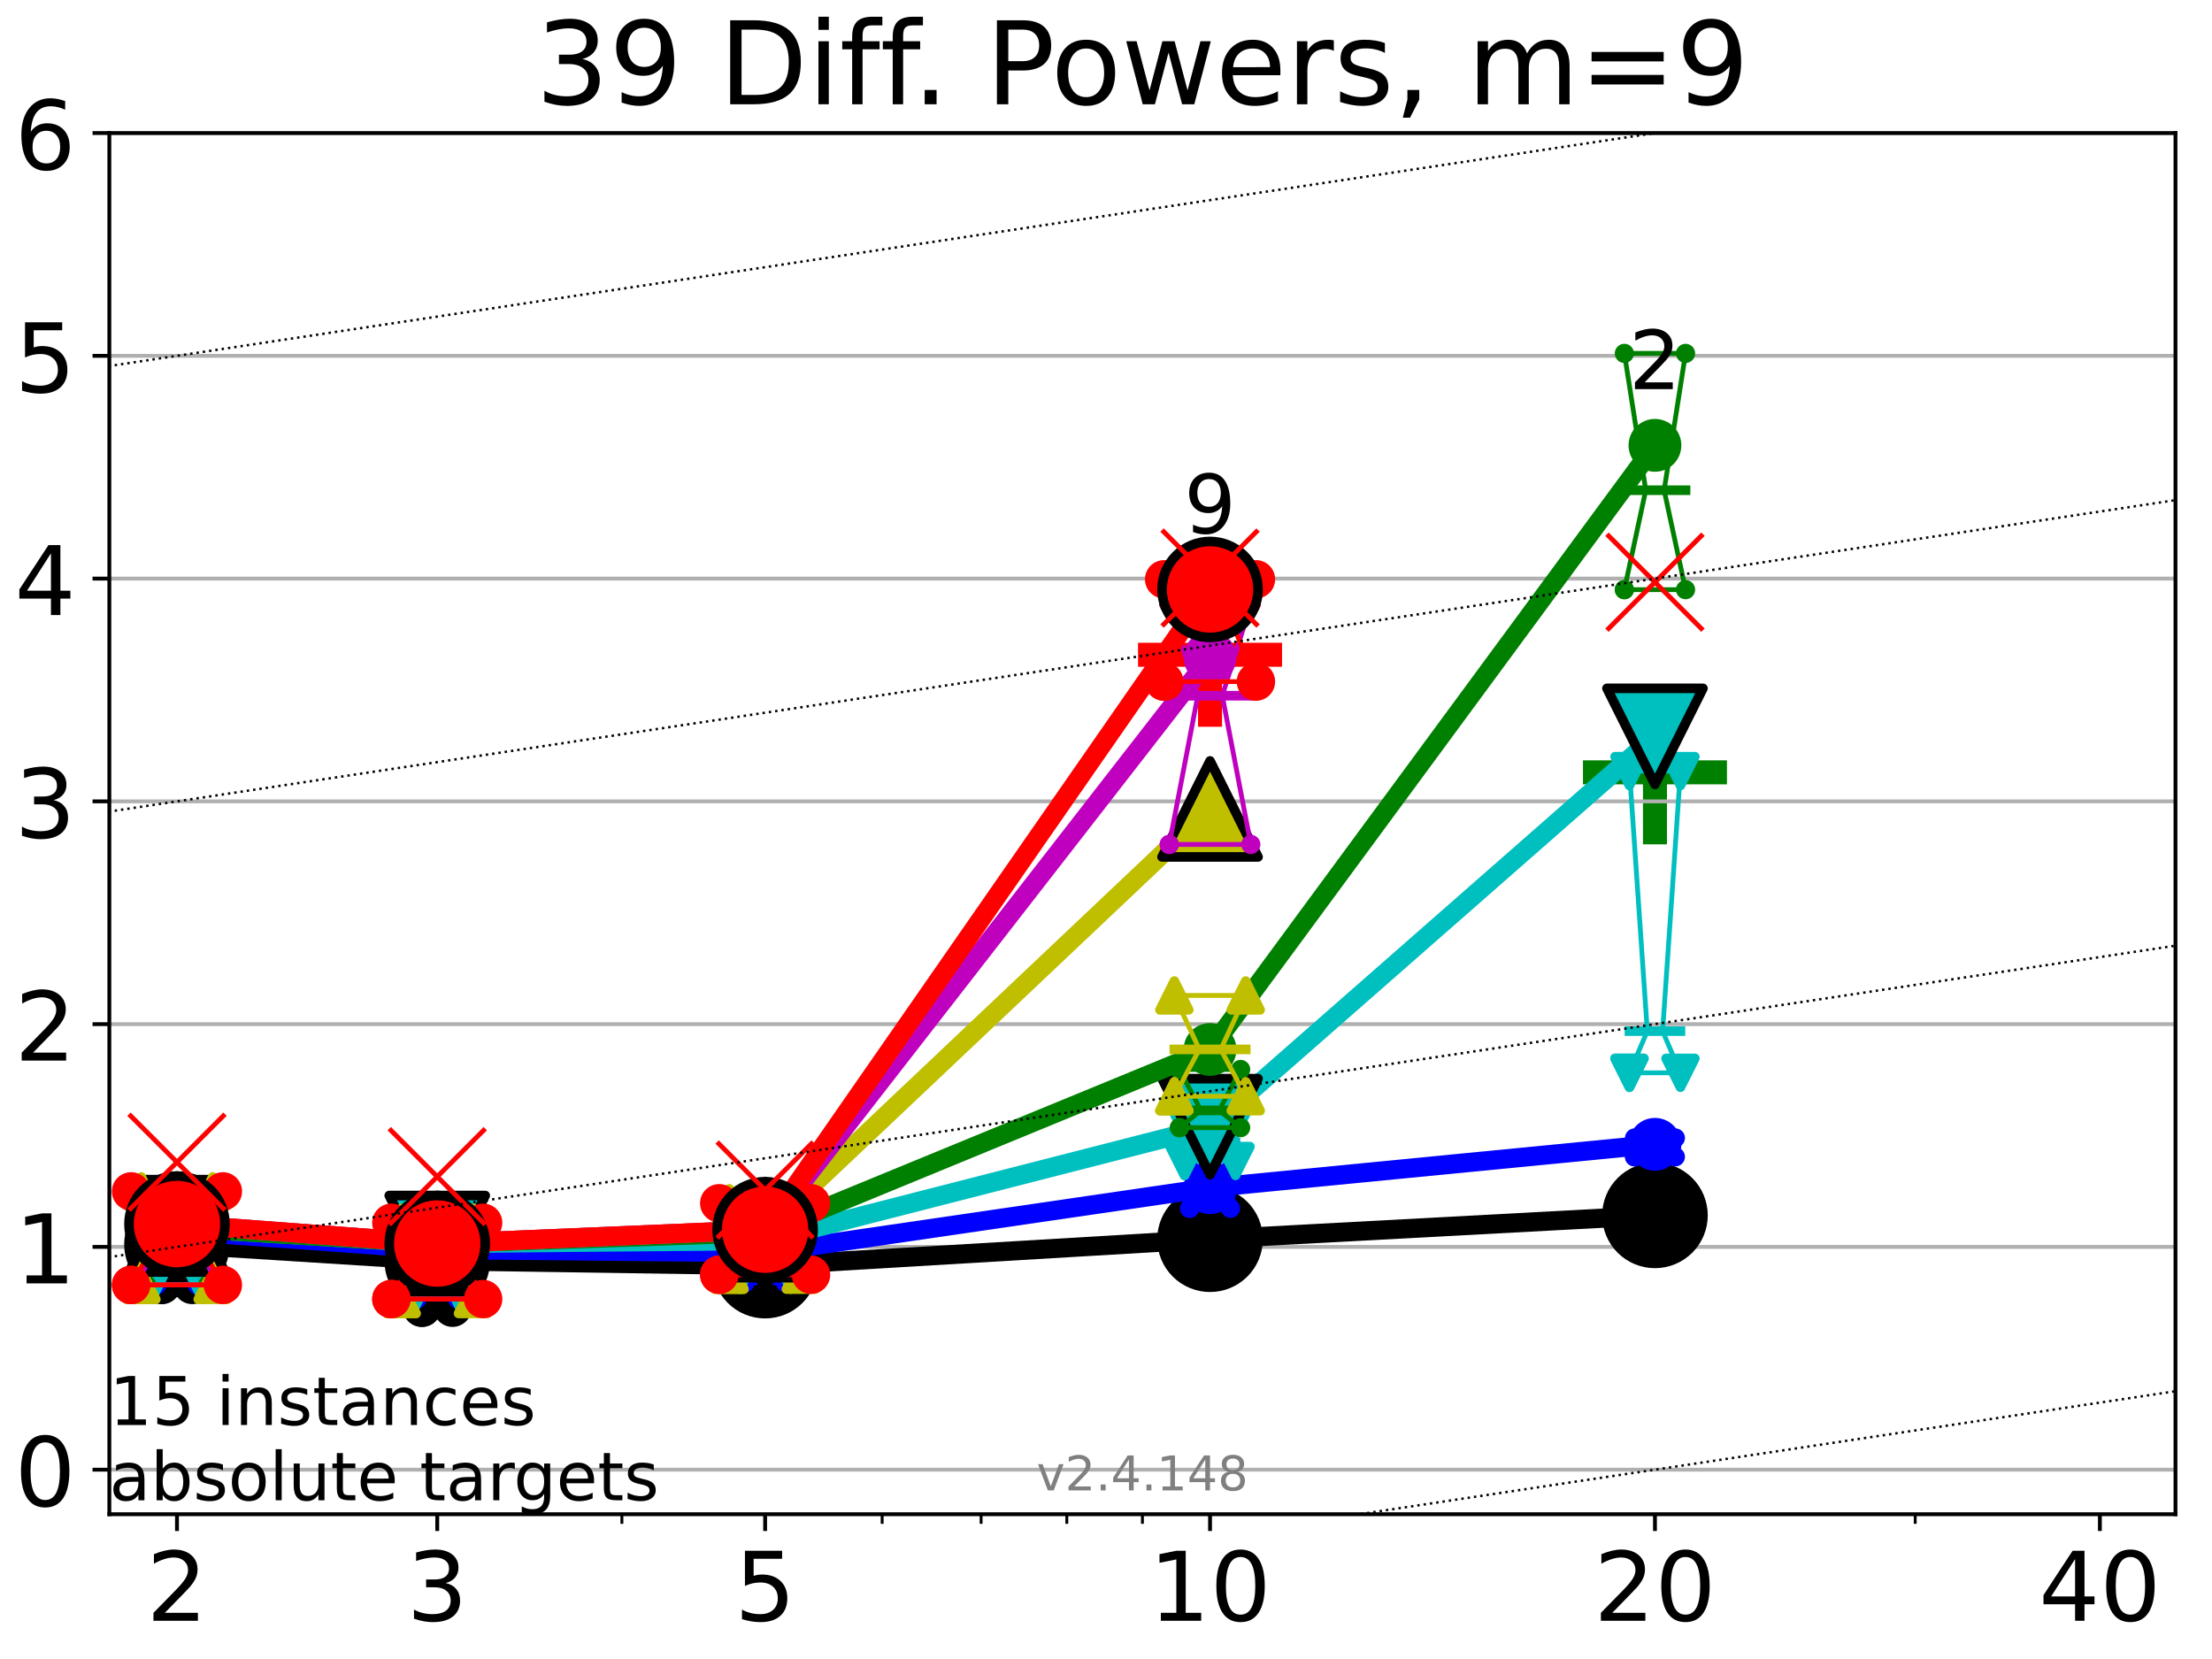 <?xml version="1.0" encoding="utf-8" standalone="no"?>
<!DOCTYPE svg PUBLIC "-//W3C//DTD SVG 1.1//EN"
  "http://www.w3.org/Graphics/SVG/1.1/DTD/svg11.dtd">
<!-- Created with matplotlib (https://matplotlib.org/) -->
<svg height="345.6pt" version="1.1" viewBox="0 0 460.8 345.6" width="460.8pt" xmlns="http://www.w3.org/2000/svg" xmlns:xlink="http://www.w3.org/1999/xlink">
 <defs>
  <style type="text/css">*{stroke-linecap:butt;stroke-linejoin:round;}</style>
 </defs>
 <g id="figure_1">
  <g id="patch_1">
   <path d="M 0 345.6 
L 460.8 345.6 
L 460.8 0 
L 0 0 
z
" style="fill:#ffffff;"/>
  </g>
  <g id="axes_1">
   <g id="patch_2">
    <path d="M 22.78 315.44 
L 453.192 315.44 
L 453.192 27.72 
L 22.78 27.72 
z
" style="fill:#ffffff;"/>
   </g>
   <g id="line2d_1">
    <defs>
     <path d="M -15 0 
L 15 0 
M 0 15 
L 0 -15 
" id="m1c06a74678" style="stroke:#008000;stroke-width:5;"/>
    </defs>
    <g clip-path="url(#p5e49004bf3)">
     <use style="fill:#008000;stroke:#008000;stroke-width:5;" x="344.758" xlink:href="#m1c06a74678" y="160.889"/>
    </g>
   </g>
   <g id="line2d_2">
    <defs>
     <path d="M -15 0 
L 15 0 
M 0 15 
L 0 -15 
" id="m006f37d929" style="stroke:#ff0000;stroke-width:5;"/>
    </defs>
    <g clip-path="url(#p5e49004bf3)">
     <use style="fill:#ff0000;stroke:#ff0000;stroke-width:5;" x="252.074" xlink:href="#m006f37d929" y="136.399"/>
    </g>
   </g>
   <g id="matplotlib.axis_1">
    <g id="xtick_1">
     <g id="line2d_3">
      <defs>
       <path d="M 0 0 
L 0 3.5 
" id="m5925c965c4" style="stroke:#000000;stroke-width:0.8;"/>
      </defs>
      <g>
       <use style="stroke:#000000;stroke-width:0.8;" x="36.868" xlink:href="#m5925c965c4" y="315.44"/>
      </g>
     </g>
     <g id="text_1">
      <!-- 2 -->
      <g transform="translate(30.506 337.637)scale(0.2 -0.2)">
       <defs>
        <path d="M 19.188 8.297 
L 53.609 8.297 
L 53.609 0 
L 7.328 0 
L 7.328 8.297 
Q 12.938 14.109 22.625 23.891 
Q 32.328 33.688 34.812 36.531 
Q 39.547 41.844 41.422 45.531 
Q 43.312 49.219 43.312 52.781 
Q 43.312 58.594 39.234 62.25 
Q 35.156 65.922 28.609 65.922 
Q 23.969 65.922 18.812 64.312 
Q 13.672 62.703 7.812 59.422 
L 7.812 69.391 
Q 13.766 71.781 18.938 73 
Q 24.125 74.219 28.422 74.219 
Q 39.75 74.219 46.484 68.547 
Q 53.219 62.891 53.219 53.422 
Q 53.219 48.922 51.531 44.891 
Q 49.859 40.875 45.406 35.406 
Q 44.188 33.984 37.641 27.219 
Q 31.109 20.453 19.188 8.297 
z
" id="DejaVuSans-50"/>
       </defs>
       <use xlink:href="#DejaVuSans-50"/>
      </g>
     </g>
    </g>
    <g id="xtick_2">
     <g id="line2d_4">
      <g>
       <use style="stroke:#000000;stroke-width:0.8;" x="91.085" xlink:href="#m5925c965c4" y="315.44"/>
      </g>
     </g>
     <g id="text_2">
      <!-- 3 -->
      <g transform="translate(84.723 337.637)scale(0.2 -0.2)">
       <defs>
        <path d="M 40.578 39.312 
Q 47.656 37.797 51.625 33 
Q 55.609 28.219 55.609 21.188 
Q 55.609 10.406 48.188 4.484 
Q 40.766 -1.422 27.094 -1.422 
Q 22.516 -1.422 17.656 -0.516 
Q 12.797 0.391 7.625 2.203 
L 7.625 11.719 
Q 11.719 9.328 16.594 8.109 
Q 21.484 6.891 26.812 6.891 
Q 36.078 6.891 40.938 10.547 
Q 45.797 14.203 45.797 21.188 
Q 45.797 27.641 41.281 31.266 
Q 36.766 34.906 28.719 34.906 
L 20.219 34.906 
L 20.219 43.016 
L 29.109 43.016 
Q 36.375 43.016 40.234 45.922 
Q 44.094 48.828 44.094 54.297 
Q 44.094 59.906 40.109 62.906 
Q 36.141 65.922 28.719 65.922 
Q 24.656 65.922 20.016 65.031 
Q 15.375 64.156 9.812 62.312 
L 9.812 71.094 
Q 15.438 72.656 20.344 73.438 
Q 25.25 74.219 29.594 74.219 
Q 40.828 74.219 47.359 69.109 
Q 53.906 64.016 53.906 55.328 
Q 53.906 49.266 50.438 45.094 
Q 46.969 40.922 40.578 39.312 
z
" id="DejaVuSans-51"/>
       </defs>
       <use xlink:href="#DejaVuSans-51"/>
      </g>
     </g>
    </g>
    <g id="xtick_3">
     <g id="line2d_5">
      <g>
       <use style="stroke:#000000;stroke-width:0.8;" x="159.39" xlink:href="#m5925c965c4" y="315.44"/>
      </g>
     </g>
     <g id="text_3">
      <!-- 5 -->
      <g transform="translate(153.028 337.637)scale(0.2 -0.2)">
       <defs>
        <path d="M 10.797 72.906 
L 49.516 72.906 
L 49.516 64.594 
L 19.828 64.594 
L 19.828 46.734 
Q 21.969 47.469 24.109 47.828 
Q 26.266 48.188 28.422 48.188 
Q 40.625 48.188 47.75 41.5 
Q 54.891 34.812 54.891 23.391 
Q 54.891 11.625 47.562 5.094 
Q 40.234 -1.422 26.906 -1.422 
Q 22.312 -1.422 17.547 -0.641 
Q 12.797 0.141 7.719 1.703 
L 7.719 11.625 
Q 12.109 9.234 16.797 8.062 
Q 21.484 6.891 26.703 6.891 
Q 35.156 6.891 40.078 11.328 
Q 45.016 15.766 45.016 23.391 
Q 45.016 31 40.078 35.438 
Q 35.156 39.891 26.703 39.891 
Q 22.75 39.891 18.812 39.016 
Q 14.891 38.141 10.797 36.281 
z
" id="DejaVuSans-53"/>
       </defs>
       <use xlink:href="#DejaVuSans-53"/>
      </g>
     </g>
    </g>
    <g id="xtick_4">
     <g id="line2d_6">
      <g>
       <use style="stroke:#000000;stroke-width:0.8;" x="252.074" xlink:href="#m5925c965c4" y="315.44"/>
      </g>
     </g>
     <g id="text_4">
      <!-- 10 -->
      <g transform="translate(239.349 337.637)scale(0.2 -0.2)">
       <defs>
        <path d="M 12.406 8.297 
L 28.516 8.297 
L 28.516 63.922 
L 10.984 60.406 
L 10.984 69.391 
L 28.422 72.906 
L 38.281 72.906 
L 38.281 8.297 
L 54.391 8.297 
L 54.391 0 
L 12.406 0 
z
" id="DejaVuSans-49"/>
        <path d="M 31.781 66.406 
Q 24.172 66.406 20.328 58.906 
Q 16.5 51.422 16.5 36.375 
Q 16.5 21.391 20.328 13.891 
Q 24.172 6.391 31.781 6.391 
Q 39.453 6.391 43.281 13.891 
Q 47.125 21.391 47.125 36.375 
Q 47.125 51.422 43.281 58.906 
Q 39.453 66.406 31.781 66.406 
z
M 31.781 74.219 
Q 44.047 74.219 50.516 64.516 
Q 56.984 54.828 56.984 36.375 
Q 56.984 17.969 50.516 8.266 
Q 44.047 -1.422 31.781 -1.422 
Q 19.531 -1.422 13.062 8.266 
Q 6.594 17.969 6.594 36.375 
Q 6.594 54.828 13.062 64.516 
Q 19.531 74.219 31.781 74.219 
z
" id="DejaVuSans-48"/>
       </defs>
       <use xlink:href="#DejaVuSans-49"/>
       <use x="63.623" xlink:href="#DejaVuSans-48"/>
      </g>
     </g>
    </g>
    <g id="xtick_5">
     <g id="line2d_7">
      <g>
       <use style="stroke:#000000;stroke-width:0.8;" x="344.758" xlink:href="#m5925c965c4" y="315.44"/>
      </g>
     </g>
     <g id="text_5">
      <!-- 20 -->
      <g transform="translate(332.033 337.637)scale(0.2 -0.2)">
       <use xlink:href="#DejaVuSans-50"/>
       <use x="63.623" xlink:href="#DejaVuSans-48"/>
      </g>
     </g>
    </g>
    <g id="xtick_6">
     <g id="line2d_8">
      <g>
       <use style="stroke:#000000;stroke-width:0.8;" x="437.443" xlink:href="#m5925c965c4" y="315.44"/>
      </g>
     </g>
     <g id="text_6">
      <!-- 40 -->
      <g transform="translate(424.718 337.637)scale(0.2 -0.2)">
       <defs>
        <path d="M 37.797 64.312 
L 12.891 25.391 
L 37.797 25.391 
z
M 35.203 72.906 
L 47.609 72.906 
L 47.609 25.391 
L 58.016 25.391 
L 58.016 17.188 
L 47.609 17.188 
L 47.609 0 
L 37.797 0 
L 37.797 17.188 
L 4.891 17.188 
L 4.891 26.703 
z
" id="DejaVuSans-52"/>
       </defs>
       <use xlink:href="#DejaVuSans-52"/>
       <use x="63.623" xlink:href="#DejaVuSans-48"/>
      </g>
     </g>
    </g>
    <g id="xtick_7">
     <g id="line2d_9">
      <defs>
       <path d="M 0 0 
L 0 2 
" id="mfa772c8912" style="stroke:#000000;stroke-width:0.6;"/>
      </defs>
      <g>
       <use style="stroke:#000000;stroke-width:0.6;" x="129.552" xlink:href="#mfa772c8912" y="315.44"/>
      </g>
     </g>
    </g>
    <g id="xtick_8">
     <g id="line2d_10">
      <g>
       <use style="stroke:#000000;stroke-width:0.6;" x="183.769" xlink:href="#mfa772c8912" y="315.44"/>
      </g>
     </g>
    </g>
    <g id="xtick_9">
     <g id="line2d_11">
      <g>
       <use style="stroke:#000000;stroke-width:0.6;" x="204.381" xlink:href="#mfa772c8912" y="315.44"/>
      </g>
     </g>
    </g>
    <g id="xtick_10">
     <g id="line2d_12">
      <g>
       <use style="stroke:#000000;stroke-width:0.6;" x="222.237" xlink:href="#mfa772c8912" y="315.44"/>
      </g>
     </g>
    </g>
    <g id="xtick_11">
     <g id="line2d_13">
      <g>
       <use style="stroke:#000000;stroke-width:0.6;" x="237.986" xlink:href="#mfa772c8912" y="315.44"/>
      </g>
     </g>
    </g>
    <g id="xtick_12">
     <g id="line2d_14">
      <g>
       <use style="stroke:#000000;stroke-width:0.6;" x="398.975" xlink:href="#mfa772c8912" y="315.44"/>
      </g>
     </g>
    </g>
   </g>
   <g id="matplotlib.axis_2">
    <g id="ytick_1">
     <g id="line2d_15">
      <path clip-path="url(#p5e49004bf3)" d="M 22.78 306.159 
L 453.192 306.159 
" style="fill:none;stroke:#b0b0b0;stroke-linecap:square;stroke-width:0.8;"/>
     </g>
     <g id="line2d_16">
      <defs>
       <path d="M 0 0 
L -3.5 0 
" id="mb504643fc0" style="stroke:#000000;stroke-width:0.8;"/>
      </defs>
      <g>
       <use style="stroke:#000000;stroke-width:0.8;" x="22.78" xlink:href="#mb504643fc0" y="306.159"/>
      </g>
     </g>
     <g id="text_7">
      <!-- 0 -->
      <g transform="translate(3.055 313.757)scale(0.2 -0.2)">
       <use xlink:href="#DejaVuSans-48"/>
      </g>
     </g>
    </g>
    <g id="ytick_2">
     <g id="line2d_17">
      <path clip-path="url(#p5e49004bf3)" d="M 22.78 259.752 
L 453.192 259.752 
" style="fill:none;stroke:#b0b0b0;stroke-linecap:square;stroke-width:0.8;"/>
     </g>
     <g id="line2d_18">
      <g>
       <use style="stroke:#000000;stroke-width:0.8;" x="22.78" xlink:href="#mb504643fc0" y="259.752"/>
      </g>
     </g>
     <g id="text_8">
      <!-- 1 -->
      <g transform="translate(3.055 267.351)scale(0.2 -0.2)">
       <use xlink:href="#DejaVuSans-49"/>
      </g>
     </g>
    </g>
    <g id="ytick_3">
     <g id="line2d_19">
      <path clip-path="url(#p5e49004bf3)" d="M 22.78 213.346 
L 453.192 213.346 
" style="fill:none;stroke:#b0b0b0;stroke-linecap:square;stroke-width:0.8;"/>
     </g>
     <g id="line2d_20">
      <g>
       <use style="stroke:#000000;stroke-width:0.8;" x="22.78" xlink:href="#mb504643fc0" y="213.346"/>
      </g>
     </g>
     <g id="text_9">
      <!-- 2 -->
      <g transform="translate(3.055 220.944)scale(0.2 -0.2)">
       <use xlink:href="#DejaVuSans-50"/>
      </g>
     </g>
    </g>
    <g id="ytick_4">
     <g id="line2d_21">
      <path clip-path="url(#p5e49004bf3)" d="M 22.78 166.939 
L 453.192 166.939 
" style="fill:none;stroke:#b0b0b0;stroke-linecap:square;stroke-width:0.8;"/>
     </g>
     <g id="line2d_22">
      <g>
       <use style="stroke:#000000;stroke-width:0.8;" x="22.78" xlink:href="#mb504643fc0" y="166.939"/>
      </g>
     </g>
     <g id="text_10">
      <!-- 3 -->
      <g transform="translate(3.055 174.538)scale(0.2 -0.2)">
       <use xlink:href="#DejaVuSans-51"/>
      </g>
     </g>
    </g>
    <g id="ytick_5">
     <g id="line2d_23">
      <path clip-path="url(#p5e49004bf3)" d="M 22.78 120.533 
L 453.192 120.533 
" style="fill:none;stroke:#b0b0b0;stroke-linecap:square;stroke-width:0.8;"/>
     </g>
     <g id="line2d_24">
      <g>
       <use style="stroke:#000000;stroke-width:0.8;" x="22.78" xlink:href="#mb504643fc0" y="120.533"/>
      </g>
     </g>
     <g id="text_11">
      <!-- 4 -->
      <g transform="translate(3.055 128.131)scale(0.2 -0.2)">
       <use xlink:href="#DejaVuSans-52"/>
      </g>
     </g>
    </g>
    <g id="ytick_6">
     <g id="line2d_25">
      <path clip-path="url(#p5e49004bf3)" d="M 22.78 74.126 
L 453.192 74.126 
" style="fill:none;stroke:#b0b0b0;stroke-linecap:square;stroke-width:0.8;"/>
     </g>
     <g id="line2d_26">
      <g>
       <use style="stroke:#000000;stroke-width:0.8;" x="22.78" xlink:href="#mb504643fc0" y="74.126"/>
      </g>
     </g>
     <g id="text_12">
      <!-- 5 -->
      <g transform="translate(3.055 81.725)scale(0.2 -0.2)">
       <use xlink:href="#DejaVuSans-53"/>
      </g>
     </g>
    </g>
    <g id="ytick_7">
     <g id="line2d_27">
      <path clip-path="url(#p5e49004bf3)" d="M 22.78 27.72 
L 453.192 27.72 
" style="fill:none;stroke:#b0b0b0;stroke-linecap:square;stroke-width:0.8;"/>
     </g>
     <g id="line2d_28">
      <g>
       <use style="stroke:#000000;stroke-width:0.8;" x="22.78" xlink:href="#mb504643fc0" y="27.72"/>
      </g>
     </g>
     <g id="text_13">
      <!-- 6 -->
      <g transform="translate(3.055 35.318)scale(0.2 -0.2)">
       <defs>
        <path d="M 33.016 40.375 
Q 26.375 40.375 22.484 35.828 
Q 18.609 31.297 18.609 23.391 
Q 18.609 15.531 22.484 10.953 
Q 26.375 6.391 33.016 6.391 
Q 39.656 6.391 43.531 10.953 
Q 47.406 15.531 47.406 23.391 
Q 47.406 31.297 43.531 35.828 
Q 39.656 40.375 33.016 40.375 
z
M 52.594 71.297 
L 52.594 62.312 
Q 48.875 64.062 45.094 64.984 
Q 41.312 65.922 37.594 65.922 
Q 27.828 65.922 22.672 59.328 
Q 17.531 52.734 16.797 39.406 
Q 19.672 43.656 24.016 45.922 
Q 28.375 48.188 33.594 48.188 
Q 44.578 48.188 50.953 41.516 
Q 57.328 34.859 57.328 23.391 
Q 57.328 12.156 50.688 5.359 
Q 44.047 -1.422 33.016 -1.422 
Q 20.359 -1.422 13.672 8.266 
Q 6.984 17.969 6.984 36.375 
Q 6.984 53.656 15.188 63.938 
Q 23.391 74.219 37.203 74.219 
Q 40.922 74.219 44.703 73.484 
Q 48.484 72.75 52.594 71.297 
z
" id="DejaVuSans-54"/>
       </defs>
       <use xlink:href="#DejaVuSans-54"/>
      </g>
     </g>
    </g>
   </g>
   <g id="line2d_29">
    <path clip-path="url(#p5e49004bf3)" d="M 33.682 267.674 
L 35.912 259.752 
L 33.682 256.078 
L 40.054 256.078 
L 37.824 259.752 
L 40.054 267.674 
L 33.682 267.674 
" style="fill:none;stroke:#000000;stroke-linecap:square;"/>
   </g>
   <g id="line2d_30">
    <path clip-path="url(#p5e49004bf3)" d="M 33.682 267.674 
L 40.054 267.674 
L 40.054 256.078 
L 33.682 256.078 
L 33.682 267.674 
" style="fill:none;"/>
    <defs>
     <path d="M 0 3 
C 0.796 3 1.559 2.684 2.121 2.121 
C 2.684 1.559 3 0.796 3 0 
C 3 -0.796 2.684 -1.559 2.121 -2.121 
C 1.559 -2.684 0.796 -3 0 -3 
C -0.796 -3 -1.559 -2.684 -2.121 -2.121 
C -2.684 -1.559 -3 -0.796 -3 0 
C -3 0.796 -2.684 1.559 -2.121 2.121 
C -1.559 2.684 -0.796 3 0 3 
z
" id="m9a1a8986df" style="stroke:#000000;stroke-width:2;"/>
    </defs>
    <g clip-path="url(#p5e49004bf3)">
     <use style="stroke:#000000;stroke-width:2;" x="33.682" xlink:href="#m9a1a8986df" y="267.674"/>
     <use style="stroke:#000000;stroke-width:2;" x="40.054" xlink:href="#m9a1a8986df" y="267.674"/>
     <use style="stroke:#000000;stroke-width:2;" x="40.054" xlink:href="#m9a1a8986df" y="256.078"/>
     <use style="stroke:#000000;stroke-width:2;" x="33.682" xlink:href="#m9a1a8986df" y="256.078"/>
     <use style="stroke:#000000;stroke-width:2;" x="33.682" xlink:href="#m9a1a8986df" y="267.674"/>
    </g>
   </g>
   <g id="line2d_31">
    <path clip-path="url(#p5e49004bf3)" d="M 33.682 259.752 
L 40.054 259.752 
" style="fill:none;stroke:#000000;stroke-linecap:square;stroke-width:2;"/>
   </g>
   <g id="line2d_32">
    <path clip-path="url(#p5e49004bf3)" d="M 87.899 272.421 
L 90.129 262.636 
L 87.899 256.36 
L 94.271 256.36 
L 92.041 262.636 
L 94.271 272.421 
L 87.899 272.421 
" style="fill:none;stroke:#000000;stroke-linecap:square;"/>
   </g>
   <g id="line2d_33">
    <path clip-path="url(#p5e49004bf3)" d="M 87.899 272.421 
L 94.271 272.421 
L 94.271 256.36 
L 87.899 256.36 
L 87.899 272.421 
" style="fill:none;"/>
    <g clip-path="url(#p5e49004bf3)">
     <use style="stroke:#000000;stroke-width:2;" x="87.899" xlink:href="#m9a1a8986df" y="272.421"/>
     <use style="stroke:#000000;stroke-width:2;" x="94.271" xlink:href="#m9a1a8986df" y="272.421"/>
     <use style="stroke:#000000;stroke-width:2;" x="94.271" xlink:href="#m9a1a8986df" y="256.36"/>
     <use style="stroke:#000000;stroke-width:2;" x="87.899" xlink:href="#m9a1a8986df" y="256.36"/>
     <use style="stroke:#000000;stroke-width:2;" x="87.899" xlink:href="#m9a1a8986df" y="272.421"/>
    </g>
   </g>
   <g id="line2d_34">
    <path clip-path="url(#p5e49004bf3)" d="M 87.899 262.636 
L 94.271 262.636 
" style="fill:none;stroke:#000000;stroke-linecap:square;stroke-width:2;"/>
   </g>
   <g id="line2d_35">
    <path clip-path="url(#p5e49004bf3)" d="M 156.204 267.525 
L 158.434 266.373 
L 156.204 259.955 
L 162.576 259.955 
L 160.346 266.373 
L 162.576 267.525 
L 156.204 267.525 
" style="fill:none;stroke:#000000;stroke-linecap:square;"/>
   </g>
   <g id="line2d_36">
    <path clip-path="url(#p5e49004bf3)" d="M 156.204 267.525 
L 162.576 267.525 
L 162.576 259.955 
L 156.204 259.955 
L 156.204 267.525 
" style="fill:none;"/>
    <g clip-path="url(#p5e49004bf3)">
     <use style="stroke:#000000;stroke-width:2;" x="156.204" xlink:href="#m9a1a8986df" y="267.525"/>
     <use style="stroke:#000000;stroke-width:2;" x="162.576" xlink:href="#m9a1a8986df" y="267.525"/>
     <use style="stroke:#000000;stroke-width:2;" x="162.576" xlink:href="#m9a1a8986df" y="259.955"/>
     <use style="stroke:#000000;stroke-width:2;" x="156.204" xlink:href="#m9a1a8986df" y="259.955"/>
     <use style="stroke:#000000;stroke-width:2;" x="156.204" xlink:href="#m9a1a8986df" y="267.525"/>
    </g>
   </g>
   <g id="line2d_37">
    <path clip-path="url(#p5e49004bf3)" d="M 156.204 266.373 
L 162.576 266.373 
" style="fill:none;stroke:#000000;stroke-linecap:square;stroke-width:2;"/>
   </g>
   <g id="line2d_38">
    <path clip-path="url(#p5e49004bf3)" d="M 248.888 261.324 
L 251.118 258.578 
L 248.888 255.827 
L 255.26 255.827 
L 253.03 258.578 
L 255.26 261.324 
L 248.888 261.324 
" style="fill:none;stroke:#000000;stroke-linecap:square;"/>
   </g>
   <g id="line2d_39">
    <path clip-path="url(#p5e49004bf3)" d="M 248.888 261.324 
L 255.26 261.324 
L 255.26 255.827 
L 248.888 255.827 
L 248.888 261.324 
" style="fill:none;"/>
    <g clip-path="url(#p5e49004bf3)">
     <use style="stroke:#000000;stroke-width:2;" x="248.888" xlink:href="#m9a1a8986df" y="261.324"/>
     <use style="stroke:#000000;stroke-width:2;" x="255.26" xlink:href="#m9a1a8986df" y="261.324"/>
     <use style="stroke:#000000;stroke-width:2;" x="255.26" xlink:href="#m9a1a8986df" y="255.827"/>
     <use style="stroke:#000000;stroke-width:2;" x="248.888" xlink:href="#m9a1a8986df" y="255.827"/>
     <use style="stroke:#000000;stroke-width:2;" x="248.888" xlink:href="#m9a1a8986df" y="261.324"/>
    </g>
   </g>
   <g id="line2d_40">
    <path clip-path="url(#p5e49004bf3)" d="M 248.888 258.578 
L 255.26 258.578 
" style="fill:none;stroke:#000000;stroke-linecap:square;stroke-width:2;"/>
   </g>
   <g id="line2d_41">
    <path clip-path="url(#p5e49004bf3)" d="M 341.572 255.745 
L 343.803 253.555 
L 341.572 251.181 
L 347.945 251.181 
L 345.714 253.555 
L 347.945 255.745 
L 341.572 255.745 
" style="fill:none;stroke:#000000;stroke-linecap:square;"/>
   </g>
   <g id="line2d_42">
    <path clip-path="url(#p5e49004bf3)" d="M 341.572 255.745 
L 347.945 255.745 
L 347.945 251.181 
L 341.572 251.181 
L 341.572 255.745 
" style="fill:none;"/>
    <g clip-path="url(#p5e49004bf3)">
     <use style="stroke:#000000;stroke-width:2;" x="341.572" xlink:href="#m9a1a8986df" y="255.745"/>
     <use style="stroke:#000000;stroke-width:2;" x="347.945" xlink:href="#m9a1a8986df" y="255.745"/>
     <use style="stroke:#000000;stroke-width:2;" x="347.945" xlink:href="#m9a1a8986df" y="251.181"/>
     <use style="stroke:#000000;stroke-width:2;" x="341.572" xlink:href="#m9a1a8986df" y="251.181"/>
     <use style="stroke:#000000;stroke-width:2;" x="341.572" xlink:href="#m9a1a8986df" y="255.745"/>
    </g>
   </g>
   <g id="line2d_43">
    <path clip-path="url(#p5e49004bf3)" d="M 341.572 253.555 
L 347.945 253.555 
" style="fill:none;stroke:#000000;stroke-linecap:square;stroke-width:2;"/>
   </g>
   <g id="line2d_44">
    <path clip-path="url(#p5e49004bf3)" d="M 36.868 259.222 
L 91.085 262.636 
" style="fill:none;stroke:#000000;stroke-linecap:square;stroke-width:4;"/>
   </g>
   <g id="line2d_45">
    <path clip-path="url(#p5e49004bf3)" d="M 91.085 262.636 
L 159.39 263.654 
" style="fill:none;stroke:#000000;stroke-linecap:square;stroke-width:4;"/>
   </g>
   <g id="line2d_46">
    <path clip-path="url(#p5e49004bf3)" d="M 159.39 263.654 
L 252.074 258.151 
" style="fill:none;stroke:#000000;stroke-linecap:square;stroke-width:4;"/>
   </g>
   <g id="line2d_47">
    <path clip-path="url(#p5e49004bf3)" d="M 252.074 258.151 
L 344.758 253.183 
" style="fill:none;stroke:#000000;stroke-linecap:square;stroke-width:4;"/>
   </g>
   <g id="line2d_48">
    <path clip-path="url(#p5e49004bf3)" d="M 36.868 259.222 
L 91.085 262.636 
L 159.39 263.654 
L 252.074 258.151 
L 344.758 253.183 
" style="fill:none;"/>
    <defs>
     <path d="M 0 10 
C 2.652 10 5.196 8.946 7.071 7.071 
C 8.946 5.196 10 2.652 10 0 
C 10 -2.652 8.946 -5.196 7.071 -7.071 
C 5.196 -8.946 2.652 -10 0 -10 
C -2.652 -10 -5.196 -8.946 -7.071 -7.071 
C -8.946 -5.196 -10 -2.652 -10 0 
C -10 2.652 -8.946 5.196 -7.071 7.071 
C -5.196 8.946 -2.652 10 0 10 
z
" id="m98f3aca81b" style="stroke:#000000;stroke-width:2;"/>
    </defs>
    <g clip-path="url(#p5e49004bf3)">
     <use style="stroke:#000000;stroke-width:2;" x="36.868" xlink:href="#m98f3aca81b" y="259.222"/>
     <use style="stroke:#000000;stroke-width:2;" x="91.085" xlink:href="#m98f3aca81b" y="262.636"/>
     <use style="stroke:#000000;stroke-width:2;" x="159.39" xlink:href="#m98f3aca81b" y="263.654"/>
     <use style="stroke:#000000;stroke-width:2;" x="252.074" xlink:href="#m98f3aca81b" y="258.151"/>
     <use style="stroke:#000000;stroke-width:2;" x="344.758" xlink:href="#m98f3aca81b" y="253.183"/>
    </g>
   </g>
   <g id="line2d_49">
    <path clip-path="url(#p5e49004bf3)" d="M 32.62 267.674 
L 35.594 256.078 
L 32.62 249.357 
L 41.116 249.357 
L 38.143 256.078 
L 41.116 267.674 
L 32.62 267.674 
" style="fill:none;stroke:#0000ff;stroke-linecap:square;"/>
   </g>
   <g id="line2d_50">
    <path clip-path="url(#p5e49004bf3)" d="M 32.62 267.674 
L 41.116 267.674 
L 41.116 249.357 
L 32.62 249.357 
L 32.62 267.674 
" style="fill:none;"/>
    <defs>
     <path d="M 0 1.5 
C 0.398 1.5 0.779 1.342 1.061 1.061 
C 1.342 0.779 1.5 0.398 1.5 0 
C 1.5 -0.398 1.342 -0.779 1.061 -1.061 
C 0.779 -1.342 0.398 -1.5 0 -1.5 
C -0.398 -1.5 -0.779 -1.342 -1.061 -1.061 
C -1.342 -0.779 -1.5 -0.398 -1.5 0 
C -1.5 0.398 -1.342 0.779 -1.061 1.061 
C -0.779 1.342 -0.398 1.5 0 1.5 
z
" id="md56699ac26" style="stroke:#0000ff;"/>
    </defs>
    <g clip-path="url(#p5e49004bf3)">
     <use style="fill:#0000ff;stroke:#0000ff;" x="32.62" xlink:href="#md56699ac26" y="267.674"/>
     <use style="fill:#0000ff;stroke:#0000ff;" x="41.116" xlink:href="#md56699ac26" y="267.674"/>
     <use style="fill:#0000ff;stroke:#0000ff;" x="41.116" xlink:href="#md56699ac26" y="249.357"/>
     <use style="fill:#0000ff;stroke:#0000ff;" x="32.62" xlink:href="#md56699ac26" y="249.357"/>
     <use style="fill:#0000ff;stroke:#0000ff;" x="32.62" xlink:href="#md56699ac26" y="267.674"/>
    </g>
   </g>
   <g id="line2d_51">
    <path clip-path="url(#p5e49004bf3)" d="M 32.62 256.078 
L 41.116 256.078 
" style="fill:none;stroke:#0000ff;stroke-linecap:square;stroke-width:2;"/>
   </g>
   <g id="line2d_52">
    <path clip-path="url(#p5e49004bf3)" d="M 86.837 270.615 
L 89.811 262.636 
L 86.837 254.725 
L 95.333 254.725 
L 92.359 262.636 
L 95.333 270.615 
L 86.837 270.615 
" style="fill:none;stroke:#0000ff;stroke-linecap:square;"/>
   </g>
   <g id="line2d_53">
    <path clip-path="url(#p5e49004bf3)" d="M 86.837 270.615 
L 95.333 270.615 
L 95.333 254.725 
L 86.837 254.725 
L 86.837 270.615 
" style="fill:none;"/>
    <g clip-path="url(#p5e49004bf3)">
     <use style="fill:#0000ff;stroke:#0000ff;" x="86.837" xlink:href="#md56699ac26" y="270.615"/>
     <use style="fill:#0000ff;stroke:#0000ff;" x="95.333" xlink:href="#md56699ac26" y="270.615"/>
     <use style="fill:#0000ff;stroke:#0000ff;" x="95.333" xlink:href="#md56699ac26" y="254.725"/>
     <use style="fill:#0000ff;stroke:#0000ff;" x="86.837" xlink:href="#md56699ac26" y="254.725"/>
     <use style="fill:#0000ff;stroke:#0000ff;" x="86.837" xlink:href="#md56699ac26" y="270.615"/>
    </g>
   </g>
   <g id="line2d_54">
    <path clip-path="url(#p5e49004bf3)" d="M 86.837 262.636 
L 95.333 262.636 
" style="fill:none;stroke:#0000ff;stroke-linecap:square;stroke-width:2;"/>
   </g>
   <g id="line2d_55">
    <path clip-path="url(#p5e49004bf3)" d="M 155.142 267.231 
L 158.116 260.575 
L 155.142 258.389 
L 163.638 258.389 
L 160.665 260.575 
L 163.638 267.231 
L 155.142 267.231 
" style="fill:none;stroke:#0000ff;stroke-linecap:square;"/>
   </g>
   <g id="line2d_56">
    <path clip-path="url(#p5e49004bf3)" d="M 155.142 267.231 
L 163.638 267.231 
L 163.638 258.389 
L 155.142 258.389 
L 155.142 267.231 
" style="fill:none;"/>
    <g clip-path="url(#p5e49004bf3)">
     <use style="fill:#0000ff;stroke:#0000ff;" x="155.142" xlink:href="#md56699ac26" y="267.231"/>
     <use style="fill:#0000ff;stroke:#0000ff;" x="163.638" xlink:href="#md56699ac26" y="267.231"/>
     <use style="fill:#0000ff;stroke:#0000ff;" x="163.638" xlink:href="#md56699ac26" y="258.389"/>
     <use style="fill:#0000ff;stroke:#0000ff;" x="155.142" xlink:href="#md56699ac26" y="258.389"/>
     <use style="fill:#0000ff;stroke:#0000ff;" x="155.142" xlink:href="#md56699ac26" y="267.231"/>
    </g>
   </g>
   <g id="line2d_57">
    <path clip-path="url(#p5e49004bf3)" d="M 155.142 260.575 
L 163.638 260.575 
" style="fill:none;stroke:#0000ff;stroke-linecap:square;stroke-width:2;"/>
   </g>
   <g id="line2d_58">
    <path clip-path="url(#p5e49004bf3)" d="M 247.826 251.715 
L 250.8 249.058 
L 247.826 243.498 
L 256.322 243.498 
L 253.349 249.058 
L 256.322 251.715 
L 247.826 251.715 
" style="fill:none;stroke:#0000ff;stroke-linecap:square;"/>
   </g>
   <g id="line2d_59">
    <path clip-path="url(#p5e49004bf3)" d="M 247.826 251.715 
L 256.322 251.715 
L 256.322 243.498 
L 247.826 243.498 
L 247.826 251.715 
" style="fill:none;"/>
    <g clip-path="url(#p5e49004bf3)">
     <use style="fill:#0000ff;stroke:#0000ff;" x="247.826" xlink:href="#md56699ac26" y="251.715"/>
     <use style="fill:#0000ff;stroke:#0000ff;" x="256.322" xlink:href="#md56699ac26" y="251.715"/>
     <use style="fill:#0000ff;stroke:#0000ff;" x="256.322" xlink:href="#md56699ac26" y="243.498"/>
     <use style="fill:#0000ff;stroke:#0000ff;" x="247.826" xlink:href="#md56699ac26" y="243.498"/>
     <use style="fill:#0000ff;stroke:#0000ff;" x="247.826" xlink:href="#md56699ac26" y="251.715"/>
    </g>
   </g>
   <g id="line2d_60">
    <path clip-path="url(#p5e49004bf3)" d="M 247.826 249.058 
L 256.322 249.058 
" style="fill:none;stroke:#0000ff;stroke-linecap:square;stroke-width:2;"/>
   </g>
   <g id="line2d_61">
    <path clip-path="url(#p5e49004bf3)" d="M 340.51 240.985 
L 343.484 238.929 
L 340.51 237.064 
L 349.007 237.064 
L 346.033 238.929 
L 349.007 240.985 
L 340.51 240.985 
" style="fill:none;stroke:#0000ff;stroke-linecap:square;"/>
   </g>
   <g id="line2d_62">
    <path clip-path="url(#p5e49004bf3)" d="M 340.51 240.985 
L 349.007 240.985 
L 349.007 237.064 
L 340.51 237.064 
L 340.51 240.985 
" style="fill:none;"/>
    <g clip-path="url(#p5e49004bf3)">
     <use style="fill:#0000ff;stroke:#0000ff;" x="340.51" xlink:href="#md56699ac26" y="240.985"/>
     <use style="fill:#0000ff;stroke:#0000ff;" x="349.007" xlink:href="#md56699ac26" y="240.985"/>
     <use style="fill:#0000ff;stroke:#0000ff;" x="349.007" xlink:href="#md56699ac26" y="237.064"/>
     <use style="fill:#0000ff;stroke:#0000ff;" x="340.51" xlink:href="#md56699ac26" y="237.064"/>
     <use style="fill:#0000ff;stroke:#0000ff;" x="340.51" xlink:href="#md56699ac26" y="240.985"/>
    </g>
   </g>
   <g id="line2d_63">
    <path clip-path="url(#p5e49004bf3)" d="M 340.51 238.929 
L 349.007 238.929 
" style="fill:none;stroke:#0000ff;stroke-linecap:square;stroke-width:2;"/>
   </g>
   <g id="line2d_64">
    <path clip-path="url(#p5e49004bf3)" d="M 36.868 256.416 
L 91.085 260.297 
" style="fill:none;stroke:#0000ff;stroke-linecap:square;stroke-width:4;"/>
   </g>
   <g id="line2d_65">
    <path clip-path="url(#p5e49004bf3)" d="M 91.085 260.297 
L 159.39 260.971 
" style="fill:none;stroke:#0000ff;stroke-linecap:square;stroke-width:4;"/>
   </g>
   <g id="line2d_66">
    <path clip-path="url(#p5e49004bf3)" d="M 159.39 260.971 
L 252.074 247.419 
" style="fill:none;stroke:#0000ff;stroke-linecap:square;stroke-width:4;"/>
   </g>
   <g id="line2d_67">
    <path clip-path="url(#p5e49004bf3)" d="M 252.074 247.419 
L 344.758 238.382 
" style="fill:none;stroke:#0000ff;stroke-linecap:square;stroke-width:4;"/>
   </g>
   <g id="line2d_68">
    <path clip-path="url(#p5e49004bf3)" d="M 36.868 256.416 
L 91.085 260.297 
L 159.39 260.971 
L 252.074 247.419 
L 344.758 238.382 
" style="fill:none;"/>
    <defs>
     <path d="M 0 5 
C 1.326 5 2.598 4.473 3.536 3.536 
C 4.473 2.598 5 1.326 5 0 
C 5 -1.326 4.473 -2.598 3.536 -3.536 
C 2.598 -4.473 1.326 -5 0 -5 
C -1.326 -5 -2.598 -4.473 -3.536 -3.536 
C -4.473 -2.598 -5 -1.326 -5 0 
C -5 1.326 -4.473 2.598 -3.536 3.536 
C -2.598 4.473 -1.326 5 0 5 
z
" id="mfb9e4e3e70" style="stroke:#0000ff;"/>
    </defs>
    <g clip-path="url(#p5e49004bf3)">
     <use style="fill:#0000ff;stroke:#0000ff;" x="36.868" xlink:href="#mfb9e4e3e70" y="256.416"/>
     <use style="fill:#0000ff;stroke:#0000ff;" x="91.085" xlink:href="#mfb9e4e3e70" y="260.297"/>
     <use style="fill:#0000ff;stroke:#0000ff;" x="159.39" xlink:href="#mfb9e4e3e70" y="260.971"/>
     <use style="fill:#0000ff;stroke:#0000ff;" x="252.074" xlink:href="#mfb9e4e3e70" y="247.419"/>
     <use style="fill:#0000ff;stroke:#0000ff;" x="344.758" xlink:href="#mfb9e4e3e70" y="238.382"/>
    </g>
   </g>
   <g id="line2d_69">
    <path clip-path="url(#p5e49004bf3)" d="M 31.558 267.674 
L 35.275 256.078 
L 31.558 249.058 
L 42.178 249.058 
L 38.461 256.078 
L 42.178 267.674 
L 31.558 267.674 
" style="fill:none;stroke:#00bfbf;stroke-linecap:square;"/>
   </g>
   <g id="line2d_70">
    <path clip-path="url(#p5e49004bf3)" d="M 31.558 267.674 
L 42.178 267.674 
L 42.178 249.058 
L 31.558 249.058 
L 31.558 267.674 
" style="fill:none;"/>
    <defs>
     <path d="M -0 3 
L 3 -3 
L -3 -3 
z
" id="m0eb8928c74" style="stroke:#00bfbf;stroke-linejoin:miter;stroke-width:2;"/>
    </defs>
    <g clip-path="url(#p5e49004bf3)">
     <use style="fill:#00bfbf;stroke:#00bfbf;stroke-linejoin:miter;stroke-width:2;" x="31.558" xlink:href="#m0eb8928c74" y="267.674"/>
     <use style="fill:#00bfbf;stroke:#00bfbf;stroke-linejoin:miter;stroke-width:2;" x="42.178" xlink:href="#m0eb8928c74" y="267.674"/>
     <use style="fill:#00bfbf;stroke:#00bfbf;stroke-linejoin:miter;stroke-width:2;" x="42.178" xlink:href="#m0eb8928c74" y="249.058"/>
     <use style="fill:#00bfbf;stroke:#00bfbf;stroke-linejoin:miter;stroke-width:2;" x="31.558" xlink:href="#m0eb8928c74" y="249.058"/>
     <use style="fill:#00bfbf;stroke:#00bfbf;stroke-linejoin:miter;stroke-width:2;" x="31.558" xlink:href="#m0eb8928c74" y="267.674"/>
    </g>
   </g>
   <g id="line2d_71">
    <path clip-path="url(#p5e49004bf3)" d="M 31.558 256.078 
L 42.178 256.078 
" style="fill:none;stroke:#00bfbf;stroke-linecap:square;stroke-width:2;"/>
   </g>
   <g id="line2d_72">
    <path clip-path="url(#p5e49004bf3)" d="M 85.775 270.615 
L 89.492 257.23 
L 85.775 254.725 
L 96.395 254.725 
L 92.678 257.23 
L 96.395 270.615 
L 85.775 270.615 
" style="fill:none;stroke:#00bfbf;stroke-linecap:square;"/>
   </g>
   <g id="line2d_73">
    <path clip-path="url(#p5e49004bf3)" d="M 85.775 270.615 
L 96.395 270.615 
L 96.395 254.725 
L 85.775 254.725 
L 85.775 270.615 
" style="fill:none;"/>
    <g clip-path="url(#p5e49004bf3)">
     <use style="fill:#00bfbf;stroke:#00bfbf;stroke-linejoin:miter;stroke-width:2;" x="85.775" xlink:href="#m0eb8928c74" y="270.615"/>
     <use style="fill:#00bfbf;stroke:#00bfbf;stroke-linejoin:miter;stroke-width:2;" x="96.395" xlink:href="#m0eb8928c74" y="270.615"/>
     <use style="fill:#00bfbf;stroke:#00bfbf;stroke-linejoin:miter;stroke-width:2;" x="96.395" xlink:href="#m0eb8928c74" y="254.725"/>
     <use style="fill:#00bfbf;stroke:#00bfbf;stroke-linejoin:miter;stroke-width:2;" x="85.775" xlink:href="#m0eb8928c74" y="254.725"/>
     <use style="fill:#00bfbf;stroke:#00bfbf;stroke-linejoin:miter;stroke-width:2;" x="85.775" xlink:href="#m0eb8928c74" y="270.615"/>
    </g>
   </g>
   <g id="line2d_74">
    <path clip-path="url(#p5e49004bf3)" d="M 85.775 257.23 
L 96.395 257.23 
" style="fill:none;stroke:#00bfbf;stroke-linecap:square;stroke-width:2;"/>
   </g>
   <g id="line2d_75">
    <path clip-path="url(#p5e49004bf3)" d="M 154.08 265.55 
L 157.797 256.761 
L 154.08 255.58 
L 164.7 255.58 
L 160.983 256.761 
L 164.7 265.55 
L 154.08 265.55 
" style="fill:none;stroke:#00bfbf;stroke-linecap:square;"/>
   </g>
   <g id="line2d_76">
    <path clip-path="url(#p5e49004bf3)" d="M 154.08 265.55 
L 164.7 265.55 
L 164.7 255.58 
L 154.08 255.58 
L 154.08 265.55 
" style="fill:none;"/>
    <g clip-path="url(#p5e49004bf3)">
     <use style="fill:#00bfbf;stroke:#00bfbf;stroke-linejoin:miter;stroke-width:2;" x="154.08" xlink:href="#m0eb8928c74" y="265.55"/>
     <use style="fill:#00bfbf;stroke:#00bfbf;stroke-linejoin:miter;stroke-width:2;" x="164.7" xlink:href="#m0eb8928c74" y="265.55"/>
     <use style="fill:#00bfbf;stroke:#00bfbf;stroke-linejoin:miter;stroke-width:2;" x="164.7" xlink:href="#m0eb8928c74" y="255.58"/>
     <use style="fill:#00bfbf;stroke:#00bfbf;stroke-linejoin:miter;stroke-width:2;" x="154.08" xlink:href="#m0eb8928c74" y="255.58"/>
     <use style="fill:#00bfbf;stroke:#00bfbf;stroke-linejoin:miter;stroke-width:2;" x="154.08" xlink:href="#m0eb8928c74" y="265.55"/>
    </g>
   </g>
   <g id="line2d_77">
    <path clip-path="url(#p5e49004bf3)" d="M 154.08 256.761 
L 164.7 256.761 
" style="fill:none;stroke:#00bfbf;stroke-linecap:square;stroke-width:2;"/>
   </g>
   <g id="line2d_78">
    <path clip-path="url(#p5e49004bf3)" d="M 246.764 241.858 
L 250.481 238.018 
L 246.764 233.248 
L 257.384 233.248 
L 253.667 238.018 
L 257.384 241.858 
L 246.764 241.858 
" style="fill:none;stroke:#00bfbf;stroke-linecap:square;"/>
   </g>
   <g id="line2d_79">
    <path clip-path="url(#p5e49004bf3)" d="M 246.764 241.858 
L 257.384 241.858 
L 257.384 233.248 
L 246.764 233.248 
L 246.764 241.858 
" style="fill:none;"/>
    <g clip-path="url(#p5e49004bf3)">
     <use style="fill:#00bfbf;stroke:#00bfbf;stroke-linejoin:miter;stroke-width:2;" x="246.764" xlink:href="#m0eb8928c74" y="241.858"/>
     <use style="fill:#00bfbf;stroke:#00bfbf;stroke-linejoin:miter;stroke-width:2;" x="257.384" xlink:href="#m0eb8928c74" y="241.858"/>
     <use style="fill:#00bfbf;stroke:#00bfbf;stroke-linejoin:miter;stroke-width:2;" x="257.384" xlink:href="#m0eb8928c74" y="233.248"/>
     <use style="fill:#00bfbf;stroke:#00bfbf;stroke-linejoin:miter;stroke-width:2;" x="246.764" xlink:href="#m0eb8928c74" y="233.248"/>
     <use style="fill:#00bfbf;stroke:#00bfbf;stroke-linejoin:miter;stroke-width:2;" x="246.764" xlink:href="#m0eb8928c74" y="241.858"/>
    </g>
   </g>
   <g id="line2d_80">
    <path clip-path="url(#p5e49004bf3)" d="M 246.764 238.018 
L 257.384 238.018 
" style="fill:none;stroke:#00bfbf;stroke-linecap:square;stroke-width:2;"/>
   </g>
   <g id="line2d_81">
    <path clip-path="url(#p5e49004bf3)" d="M 339.448 223.49 
L 343.165 214.808 
L 339.448 160.631 
L 350.069 160.631 
L 346.352 214.808 
L 350.069 223.49 
L 339.448 223.49 
" style="fill:none;stroke:#00bfbf;stroke-linecap:square;"/>
   </g>
   <g id="line2d_82">
    <path clip-path="url(#p5e49004bf3)" d="M 339.448 223.49 
L 350.069 223.49 
L 350.069 160.631 
L 339.448 160.631 
L 339.448 223.49 
" style="fill:none;"/>
    <g clip-path="url(#p5e49004bf3)">
     <use style="fill:#00bfbf;stroke:#00bfbf;stroke-linejoin:miter;stroke-width:2;" x="339.448" xlink:href="#m0eb8928c74" y="223.49"/>
     <use style="fill:#00bfbf;stroke:#00bfbf;stroke-linejoin:miter;stroke-width:2;" x="350.069" xlink:href="#m0eb8928c74" y="223.49"/>
     <use style="fill:#00bfbf;stroke:#00bfbf;stroke-linejoin:miter;stroke-width:2;" x="350.069" xlink:href="#m0eb8928c74" y="160.631"/>
     <use style="fill:#00bfbf;stroke:#00bfbf;stroke-linejoin:miter;stroke-width:2;" x="339.448" xlink:href="#m0eb8928c74" y="160.631"/>
     <use style="fill:#00bfbf;stroke:#00bfbf;stroke-linejoin:miter;stroke-width:2;" x="339.448" xlink:href="#m0eb8928c74" y="223.49"/>
    </g>
   </g>
   <g id="line2d_83">
    <path clip-path="url(#p5e49004bf3)" d="M 339.448 214.808 
L 350.069 214.808 
" style="fill:none;stroke:#00bfbf;stroke-linecap:square;stroke-width:2;"/>
   </g>
   <g id="line2d_84">
    <path clip-path="url(#p5e49004bf3)" d="M 36.868 255.745 
L 91.085 259.048 
" style="fill:none;stroke:#00bfbf;stroke-linecap:square;stroke-width:4;"/>
   </g>
   <g id="line2d_85">
    <path clip-path="url(#p5e49004bf3)" d="M 91.085 259.048 
L 159.39 258.452 
" style="fill:none;stroke:#00bfbf;stroke-linecap:square;stroke-width:4;"/>
   </g>
   <g id="line2d_86">
    <path clip-path="url(#p5e49004bf3)" d="M 159.39 258.452 
L 252.074 234.705 
" style="fill:none;stroke:#00bfbf;stroke-linecap:square;stroke-width:4;"/>
   </g>
   <g id="line2d_87">
    <path clip-path="url(#p5e49004bf3)" d="M 252.074 234.705 
L 344.758 153.397 
" style="fill:none;stroke:#00bfbf;stroke-linecap:square;stroke-width:4;"/>
   </g>
   <g id="line2d_88">
    <path clip-path="url(#p5e49004bf3)" d="M 36.868 255.745 
L 91.085 259.048 
L 159.39 258.452 
L 252.074 234.705 
L 344.758 153.397 
" style="fill:none;"/>
    <defs>
     <path d="M -0 10 
L 10 -10 
L -10 -10 
z
" id="mdb7def0c2a" style="stroke:#000000;stroke-linejoin:miter;stroke-width:2;"/>
    </defs>
    <g clip-path="url(#p5e49004bf3)">
     <use style="fill:#00bfbf;stroke:#000000;stroke-linejoin:miter;stroke-width:2;" x="36.868" xlink:href="#mdb7def0c2a" y="255.745"/>
     <use style="fill:#00bfbf;stroke:#000000;stroke-linejoin:miter;stroke-width:2;" x="91.085" xlink:href="#mdb7def0c2a" y="259.048"/>
     <use style="fill:#00bfbf;stroke:#000000;stroke-linejoin:miter;stroke-width:2;" x="159.39" xlink:href="#mdb7def0c2a" y="258.452"/>
     <use style="fill:#00bfbf;stroke:#000000;stroke-linejoin:miter;stroke-width:2;" x="252.074" xlink:href="#mdb7def0c2a" y="234.705"/>
     <use style="fill:#00bfbf;stroke:#000000;stroke-linejoin:miter;stroke-width:2;" x="344.758" xlink:href="#mdb7def0c2a" y="153.397"/>
    </g>
   </g>
   <g id="line2d_89">
    <path clip-path="url(#p5e49004bf3)" d="M 30.496 267.674 
L 34.957 256.078 
L 30.496 249.058 
L 43.24 249.058 
L 38.78 256.078 
L 43.24 267.674 
L 30.496 267.674 
" style="fill:none;stroke:#008000;stroke-linecap:square;"/>
   </g>
   <g id="line2d_90">
    <path clip-path="url(#p5e49004bf3)" d="M 30.496 267.674 
L 43.24 267.674 
L 43.24 249.058 
L 30.496 249.058 
L 30.496 267.674 
" style="fill:none;"/>
    <defs>
     <path d="M 0 1.5 
C 0.398 1.5 0.779 1.342 1.061 1.061 
C 1.342 0.779 1.5 0.398 1.5 0 
C 1.5 -0.398 1.342 -0.779 1.061 -1.061 
C 0.779 -1.342 0.398 -1.5 0 -1.5 
C -0.398 -1.5 -0.779 -1.342 -1.061 -1.061 
C -1.342 -0.779 -1.5 -0.398 -1.5 0 
C -1.5 0.398 -1.342 0.779 -1.061 1.061 
C -0.779 1.342 -0.398 1.5 0 1.5 
z
" id="m9954aac010" style="stroke:#008000;"/>
    </defs>
    <g clip-path="url(#p5e49004bf3)">
     <use style="fill:#008000;stroke:#008000;" x="30.496" xlink:href="#m9954aac010" y="267.674"/>
     <use style="fill:#008000;stroke:#008000;" x="43.24" xlink:href="#m9954aac010" y="267.674"/>
     <use style="fill:#008000;stroke:#008000;" x="43.24" xlink:href="#m9954aac010" y="249.058"/>
     <use style="fill:#008000;stroke:#008000;" x="30.496" xlink:href="#m9954aac010" y="249.058"/>
     <use style="fill:#008000;stroke:#008000;" x="30.496" xlink:href="#m9954aac010" y="267.674"/>
    </g>
   </g>
   <g id="line2d_91">
    <path clip-path="url(#p5e49004bf3)" d="M 30.496 256.078 
L 43.24 256.078 
" style="fill:none;stroke:#008000;stroke-linecap:square;stroke-width:2;"/>
   </g>
   <g id="line2d_92">
    <path clip-path="url(#p5e49004bf3)" d="M 84.713 270.615 
L 89.173 257.23 
L 84.713 254.725 
L 97.457 254.725 
L 92.997 257.23 
L 97.457 270.615 
L 84.713 270.615 
" style="fill:none;stroke:#008000;stroke-linecap:square;"/>
   </g>
   <g id="line2d_93">
    <path clip-path="url(#p5e49004bf3)" d="M 84.713 270.615 
L 97.457 270.615 
L 97.457 254.725 
L 84.713 254.725 
L 84.713 270.615 
" style="fill:none;"/>
    <g clip-path="url(#p5e49004bf3)">
     <use style="fill:#008000;stroke:#008000;" x="84.713" xlink:href="#m9954aac010" y="270.615"/>
     <use style="fill:#008000;stroke:#008000;" x="97.457" xlink:href="#m9954aac010" y="270.615"/>
     <use style="fill:#008000;stroke:#008000;" x="97.457" xlink:href="#m9954aac010" y="254.725"/>
     <use style="fill:#008000;stroke:#008000;" x="84.713" xlink:href="#m9954aac010" y="254.725"/>
     <use style="fill:#008000;stroke:#008000;" x="84.713" xlink:href="#m9954aac010" y="270.615"/>
    </g>
   </g>
   <g id="line2d_94">
    <path clip-path="url(#p5e49004bf3)" d="M 84.713 257.23 
L 97.457 257.23 
" style="fill:none;stroke:#008000;stroke-linecap:square;stroke-width:2;"/>
   </g>
   <g id="line2d_95">
    <path clip-path="url(#p5e49004bf3)" d="M 153.018 265.55 
L 157.478 256.078 
L 153.018 251.988 
L 165.762 251.988 
L 161.302 256.078 
L 165.762 265.55 
L 153.018 265.55 
" style="fill:none;stroke:#008000;stroke-linecap:square;"/>
   </g>
   <g id="line2d_96">
    <path clip-path="url(#p5e49004bf3)" d="M 153.018 265.55 
L 165.762 265.55 
L 165.762 251.988 
L 153.018 251.988 
L 153.018 265.55 
" style="fill:none;"/>
    <g clip-path="url(#p5e49004bf3)">
     <use style="fill:#008000;stroke:#008000;" x="153.018" xlink:href="#m9954aac010" y="265.55"/>
     <use style="fill:#008000;stroke:#008000;" x="165.762" xlink:href="#m9954aac010" y="265.55"/>
     <use style="fill:#008000;stroke:#008000;" x="165.762" xlink:href="#m9954aac010" y="251.988"/>
     <use style="fill:#008000;stroke:#008000;" x="153.018" xlink:href="#m9954aac010" y="251.988"/>
     <use style="fill:#008000;stroke:#008000;" x="153.018" xlink:href="#m9954aac010" y="265.55"/>
    </g>
   </g>
   <g id="line2d_97">
    <path clip-path="url(#p5e49004bf3)" d="M 153.018 256.078 
L 165.762 256.078 
" style="fill:none;stroke:#008000;stroke-linecap:square;stroke-width:2;"/>
   </g>
   <g id="line2d_98">
    <path clip-path="url(#p5e49004bf3)" d="M 245.702 234.911 
L 250.163 231.315 
L 245.702 222.786 
L 258.446 222.786 
L 253.986 231.315 
L 258.446 234.911 
L 245.702 234.911 
" style="fill:none;stroke:#008000;stroke-linecap:square;"/>
   </g>
   <g id="line2d_99">
    <path clip-path="url(#p5e49004bf3)" d="M 245.702 234.911 
L 258.446 234.911 
L 258.446 222.786 
L 245.702 222.786 
L 245.702 234.911 
" style="fill:none;"/>
    <g clip-path="url(#p5e49004bf3)">
     <use style="fill:#008000;stroke:#008000;" x="245.702" xlink:href="#m9954aac010" y="234.911"/>
     <use style="fill:#008000;stroke:#008000;" x="258.446" xlink:href="#m9954aac010" y="234.911"/>
     <use style="fill:#008000;stroke:#008000;" x="258.446" xlink:href="#m9954aac010" y="222.786"/>
     <use style="fill:#008000;stroke:#008000;" x="245.702" xlink:href="#m9954aac010" y="222.786"/>
     <use style="fill:#008000;stroke:#008000;" x="245.702" xlink:href="#m9954aac010" y="234.911"/>
    </g>
   </g>
   <g id="line2d_100">
    <path clip-path="url(#p5e49004bf3)" d="M 245.702 231.315 
L 258.446 231.315 
" style="fill:none;stroke:#008000;stroke-linecap:square;stroke-width:2;"/>
   </g>
   <g id="line2d_101">
    <path clip-path="url(#p5e49004bf3)" d="M 338.386 122.838 
L 342.847 102.117 
L 338.386 73.618 
L 351.131 73.618 
L 346.67 102.117 
L 351.131 122.838 
L 338.386 122.838 
" style="fill:none;stroke:#008000;stroke-linecap:square;"/>
   </g>
   <g id="line2d_102">
    <path clip-path="url(#p5e49004bf3)" d="M 338.386 122.838 
L 351.131 122.838 
L 351.131 73.618 
L 338.386 73.618 
L 338.386 122.838 
" style="fill:none;"/>
    <g clip-path="url(#p5e49004bf3)">
     <use style="fill:#008000;stroke:#008000;" x="338.386" xlink:href="#m9954aac010" y="122.838"/>
     <use style="fill:#008000;stroke:#008000;" x="351.131" xlink:href="#m9954aac010" y="122.838"/>
     <use style="fill:#008000;stroke:#008000;" x="351.131" xlink:href="#m9954aac010" y="73.618"/>
     <use style="fill:#008000;stroke:#008000;" x="338.386" xlink:href="#m9954aac010" y="73.618"/>
     <use style="fill:#008000;stroke:#008000;" x="338.386" xlink:href="#m9954aac010" y="122.838"/>
    </g>
   </g>
   <g id="line2d_103">
    <path clip-path="url(#p5e49004bf3)" d="M 338.386 102.117 
L 351.131 102.117 
" style="fill:none;stroke:#008000;stroke-linecap:square;stroke-width:2;"/>
   </g>
   <g id="line2d_104">
    <path clip-path="url(#p5e49004bf3)" d="M 36.868 255.745 
L 91.085 259.048 
" style="fill:none;stroke:#008000;stroke-linecap:square;stroke-width:4;"/>
   </g>
   <g id="line2d_105">
    <path clip-path="url(#p5e49004bf3)" d="M 91.085 259.048 
L 159.39 256.761 
" style="fill:none;stroke:#008000;stroke-linecap:square;stroke-width:4;"/>
   </g>
   <g id="line2d_106">
    <path clip-path="url(#p5e49004bf3)" d="M 159.39 256.761 
L 252.074 218.626 
" style="fill:none;stroke:#008000;stroke-linecap:square;stroke-width:4;"/>
   </g>
   <g id="line2d_107">
    <path clip-path="url(#p5e49004bf3)" d="M 252.074 218.626 
L 344.758 92.772 
" style="fill:none;stroke:#008000;stroke-linecap:square;stroke-width:4;"/>
   </g>
   <g id="line2d_108">
    <path clip-path="url(#p5e49004bf3)" d="M 36.868 255.745 
L 91.085 259.048 
L 159.39 256.761 
L 252.074 218.626 
L 344.758 92.772 
" style="fill:none;"/>
    <defs>
     <path d="M 0 5 
C 1.326 5 2.598 4.473 3.536 3.536 
C 4.473 2.598 5 1.326 5 0 
C 5 -1.326 4.473 -2.598 3.536 -3.536 
C 2.598 -4.473 1.326 -5 0 -5 
C -1.326 -5 -2.598 -4.473 -3.536 -3.536 
C -4.473 -2.598 -5 -1.326 -5 0 
C -5 1.326 -4.473 2.598 -3.536 3.536 
C -2.598 4.473 -1.326 5 0 5 
z
" id="mb57694d5ff" style="stroke:#008000;"/>
    </defs>
    <g clip-path="url(#p5e49004bf3)">
     <use style="fill:#008000;stroke:#008000;" x="36.868" xlink:href="#mb57694d5ff" y="255.745"/>
     <use style="fill:#008000;stroke:#008000;" x="91.085" xlink:href="#mb57694d5ff" y="259.048"/>
     <use style="fill:#008000;stroke:#008000;" x="159.39" xlink:href="#mb57694d5ff" y="256.761"/>
     <use style="fill:#008000;stroke:#008000;" x="252.074" xlink:href="#mb57694d5ff" y="218.626"/>
     <use style="fill:#008000;stroke:#008000;" x="344.758" xlink:href="#mb57694d5ff" y="92.772"/>
    </g>
   </g>
   <g id="line2d_109">
    <path clip-path="url(#p5e49004bf3)" d="M 29.434 267.674 
L 34.638 256.078 
L 29.434 248.188 
L 44.303 248.188 
L 39.099 256.078 
L 44.303 267.674 
L 29.434 267.674 
" style="fill:none;stroke:#bfbf00;stroke-linecap:square;"/>
   </g>
   <g id="line2d_110">
    <path clip-path="url(#p5e49004bf3)" d="M 29.434 267.674 
L 44.303 267.674 
L 44.303 248.188 
L 29.434 248.188 
L 29.434 267.674 
" style="fill:none;"/>
    <defs>
     <path d="M 0 -3 
L -3 3 
L 3 3 
z
" id="mb8ab1d5055" style="stroke:#bfbf00;stroke-linejoin:miter;stroke-width:2;"/>
    </defs>
    <g clip-path="url(#p5e49004bf3)">
     <use style="fill:#bfbf00;stroke:#bfbf00;stroke-linejoin:miter;stroke-width:2;" x="29.434" xlink:href="#mb8ab1d5055" y="267.674"/>
     <use style="fill:#bfbf00;stroke:#bfbf00;stroke-linejoin:miter;stroke-width:2;" x="44.303" xlink:href="#mb8ab1d5055" y="267.674"/>
     <use style="fill:#bfbf00;stroke:#bfbf00;stroke-linejoin:miter;stroke-width:2;" x="44.303" xlink:href="#mb8ab1d5055" y="248.188"/>
     <use style="fill:#bfbf00;stroke:#bfbf00;stroke-linejoin:miter;stroke-width:2;" x="29.434" xlink:href="#mb8ab1d5055" y="248.188"/>
     <use style="fill:#bfbf00;stroke:#bfbf00;stroke-linejoin:miter;stroke-width:2;" x="29.434" xlink:href="#mb8ab1d5055" y="267.674"/>
    </g>
   </g>
   <g id="line2d_111">
    <path clip-path="url(#p5e49004bf3)" d="M 29.434 256.078 
L 44.303 256.078 
" style="fill:none;stroke:#bfbf00;stroke-linecap:square;stroke-width:2;"/>
   </g>
   <g id="line2d_112">
    <path clip-path="url(#p5e49004bf3)" d="M 83.651 270.615 
L 88.855 257.23 
L 83.651 254.725 
L 98.519 254.725 
L 93.315 257.23 
L 98.519 270.615 
L 83.651 270.615 
" style="fill:none;stroke:#bfbf00;stroke-linecap:square;"/>
   </g>
   <g id="line2d_113">
    <path clip-path="url(#p5e49004bf3)" d="M 83.651 270.615 
L 98.519 270.615 
L 98.519 254.725 
L 83.651 254.725 
L 83.651 270.615 
" style="fill:none;"/>
    <g clip-path="url(#p5e49004bf3)">
     <use style="fill:#bfbf00;stroke:#bfbf00;stroke-linejoin:miter;stroke-width:2;" x="83.651" xlink:href="#mb8ab1d5055" y="270.615"/>
     <use style="fill:#bfbf00;stroke:#bfbf00;stroke-linejoin:miter;stroke-width:2;" x="98.519" xlink:href="#mb8ab1d5055" y="270.615"/>
     <use style="fill:#bfbf00;stroke:#bfbf00;stroke-linejoin:miter;stroke-width:2;" x="98.519" xlink:href="#mb8ab1d5055" y="254.725"/>
     <use style="fill:#bfbf00;stroke:#bfbf00;stroke-linejoin:miter;stroke-width:2;" x="83.651" xlink:href="#mb8ab1d5055" y="254.725"/>
     <use style="fill:#bfbf00;stroke:#bfbf00;stroke-linejoin:miter;stroke-width:2;" x="83.651" xlink:href="#mb8ab1d5055" y="270.615"/>
    </g>
   </g>
   <g id="line2d_114">
    <path clip-path="url(#p5e49004bf3)" d="M 83.651 257.23 
L 98.519 257.23 
" style="fill:none;stroke:#bfbf00;stroke-linecap:square;stroke-width:2;"/>
   </g>
   <g id="line2d_115">
    <path clip-path="url(#p5e49004bf3)" d="M 151.956 265.55 
L 157.16 256.078 
L 151.956 250.661 
L 166.824 250.661 
L 161.62 256.078 
L 166.824 265.55 
L 151.956 265.55 
" style="fill:none;stroke:#bfbf00;stroke-linecap:square;"/>
   </g>
   <g id="line2d_116">
    <path clip-path="url(#p5e49004bf3)" d="M 151.956 265.55 
L 166.824 265.55 
L 166.824 250.661 
L 151.956 250.661 
L 151.956 265.55 
" style="fill:none;"/>
    <g clip-path="url(#p5e49004bf3)">
     <use style="fill:#bfbf00;stroke:#bfbf00;stroke-linejoin:miter;stroke-width:2;" x="151.956" xlink:href="#mb8ab1d5055" y="265.55"/>
     <use style="fill:#bfbf00;stroke:#bfbf00;stroke-linejoin:miter;stroke-width:2;" x="166.824" xlink:href="#mb8ab1d5055" y="265.55"/>
     <use style="fill:#bfbf00;stroke:#bfbf00;stroke-linejoin:miter;stroke-width:2;" x="166.824" xlink:href="#mb8ab1d5055" y="250.661"/>
     <use style="fill:#bfbf00;stroke:#bfbf00;stroke-linejoin:miter;stroke-width:2;" x="151.956" xlink:href="#mb8ab1d5055" y="250.661"/>
     <use style="fill:#bfbf00;stroke:#bfbf00;stroke-linejoin:miter;stroke-width:2;" x="151.956" xlink:href="#mb8ab1d5055" y="265.55"/>
    </g>
   </g>
   <g id="line2d_117">
    <path clip-path="url(#p5e49004bf3)" d="M 151.956 256.078 
L 166.824 256.078 
" style="fill:none;stroke:#bfbf00;stroke-linecap:square;stroke-width:2;"/>
   </g>
   <g id="line2d_118">
    <path clip-path="url(#p5e49004bf3)" d="M 244.64 228.371 
L 249.844 218.613 
L 244.64 207.372 
L 259.509 207.372 
L 254.305 218.613 
L 259.509 228.371 
L 244.64 228.371 
" style="fill:none;stroke:#bfbf00;stroke-linecap:square;"/>
   </g>
   <g id="line2d_119">
    <path clip-path="url(#p5e49004bf3)" d="M 244.64 228.371 
L 259.509 228.371 
L 259.509 207.372 
L 244.64 207.372 
L 244.64 228.371 
" style="fill:none;"/>
    <g clip-path="url(#p5e49004bf3)">
     <use style="fill:#bfbf00;stroke:#bfbf00;stroke-linejoin:miter;stroke-width:2;" x="244.64" xlink:href="#mb8ab1d5055" y="228.371"/>
     <use style="fill:#bfbf00;stroke:#bfbf00;stroke-linejoin:miter;stroke-width:2;" x="259.509" xlink:href="#mb8ab1d5055" y="228.371"/>
     <use style="fill:#bfbf00;stroke:#bfbf00;stroke-linejoin:miter;stroke-width:2;" x="259.509" xlink:href="#mb8ab1d5055" y="207.372"/>
     <use style="fill:#bfbf00;stroke:#bfbf00;stroke-linejoin:miter;stroke-width:2;" x="244.64" xlink:href="#mb8ab1d5055" y="207.372"/>
     <use style="fill:#bfbf00;stroke:#bfbf00;stroke-linejoin:miter;stroke-width:2;" x="244.64" xlink:href="#mb8ab1d5055" y="228.371"/>
    </g>
   </g>
   <g id="line2d_120">
    <path clip-path="url(#p5e49004bf3)" d="M 244.64 218.613 
L 259.509 218.613 
" style="fill:none;stroke:#bfbf00;stroke-linecap:square;stroke-width:2;"/>
   </g>
   <g id="line2d_121">
    <path clip-path="url(#p5e49004bf3)" d="M 36.868 254.988 
L 91.085 259.048 
" style="fill:none;stroke:#bfbf00;stroke-linecap:square;stroke-width:4;"/>
   </g>
   <g id="line2d_122">
    <path clip-path="url(#p5e49004bf3)" d="M 91.085 259.048 
L 159.39 256.168 
" style="fill:none;stroke:#bfbf00;stroke-linecap:square;stroke-width:4;"/>
   </g>
   <g id="line2d_123">
    <path clip-path="url(#p5e49004bf3)" d="M 159.39 256.168 
L 252.074 168.516 
" style="fill:none;stroke:#bfbf00;stroke-linecap:square;stroke-width:4;"/>
   </g>
   <g id="line2d_124">
    <path clip-path="url(#p5e49004bf3)" d="M 36.868 254.988 
L 91.085 259.048 
L 159.39 256.168 
L 252.074 168.516 
" style="fill:none;"/>
    <defs>
     <path d="M 0 -10 
L -10 10 
L 10 10 
z
" id="mc8af9843e9" style="stroke:#000000;stroke-linejoin:miter;stroke-width:2;"/>
    </defs>
    <g clip-path="url(#p5e49004bf3)">
     <use style="fill:#bfbf00;stroke:#000000;stroke-linejoin:miter;stroke-width:2;" x="36.868" xlink:href="#mc8af9843e9" y="254.988"/>
     <use style="fill:#bfbf00;stroke:#000000;stroke-linejoin:miter;stroke-width:2;" x="91.085" xlink:href="#mc8af9843e9" y="259.048"/>
     <use style="fill:#bfbf00;stroke:#000000;stroke-linejoin:miter;stroke-width:2;" x="159.39" xlink:href="#mc8af9843e9" y="256.168"/>
     <use style="fill:#bfbf00;stroke:#000000;stroke-linejoin:miter;stroke-width:2;" x="252.074" xlink:href="#mc8af9843e9" y="168.516"/>
    </g>
   </g>
   <g id="line2d_125">
    <path clip-path="url(#p5e49004bf3)" d="M 28.372 267.674 
L 34.319 256.078 
L 28.372 248.188 
L 45.365 248.188 
L 39.417 256.078 
L 45.365 267.674 
L 28.372 267.674 
" style="fill:none;stroke:#bf00bf;stroke-linecap:square;"/>
   </g>
   <g id="line2d_126">
    <path clip-path="url(#p5e49004bf3)" d="M 28.372 267.674 
L 45.365 267.674 
L 45.365 248.188 
L 28.372 248.188 
L 28.372 267.674 
" style="fill:none;"/>
    <defs>
     <path d="M 0 1.5 
C 0.398 1.5 0.779 1.342 1.061 1.061 
C 1.342 0.779 1.5 0.398 1.5 0 
C 1.5 -0.398 1.342 -0.779 1.061 -1.061 
C 0.779 -1.342 0.398 -1.5 0 -1.5 
C -0.398 -1.5 -0.779 -1.342 -1.061 -1.061 
C -1.342 -0.779 -1.5 -0.398 -1.5 0 
C -1.5 0.398 -1.342 0.779 -1.061 1.061 
C -0.779 1.342 -0.398 1.5 0 1.5 
z
" id="m2aceffefac" style="stroke:#bf00bf;"/>
    </defs>
    <g clip-path="url(#p5e49004bf3)">
     <use style="fill:#bf00bf;stroke:#bf00bf;" x="28.372" xlink:href="#m2aceffefac" y="267.674"/>
     <use style="fill:#bf00bf;stroke:#bf00bf;" x="45.365" xlink:href="#m2aceffefac" y="267.674"/>
     <use style="fill:#bf00bf;stroke:#bf00bf;" x="45.365" xlink:href="#m2aceffefac" y="248.188"/>
     <use style="fill:#bf00bf;stroke:#bf00bf;" x="28.372" xlink:href="#m2aceffefac" y="248.188"/>
     <use style="fill:#bf00bf;stroke:#bf00bf;" x="28.372" xlink:href="#m2aceffefac" y="267.674"/>
    </g>
   </g>
   <g id="line2d_127">
    <path clip-path="url(#p5e49004bf3)" d="M 28.372 256.078 
L 45.365 256.078 
" style="fill:none;stroke:#bf00bf;stroke-linecap:square;stroke-width:2;"/>
   </g>
   <g id="line2d_128">
    <path clip-path="url(#p5e49004bf3)" d="M 82.589 270.615 
L 88.536 257.23 
L 82.589 254.725 
L 99.581 254.725 
L 93.634 257.23 
L 99.581 270.615 
L 82.589 270.615 
" style="fill:none;stroke:#bf00bf;stroke-linecap:square;"/>
   </g>
   <g id="line2d_129">
    <path clip-path="url(#p5e49004bf3)" d="M 82.589 270.615 
L 99.581 270.615 
L 99.581 254.725 
L 82.589 254.725 
L 82.589 270.615 
" style="fill:none;"/>
    <g clip-path="url(#p5e49004bf3)">
     <use style="fill:#bf00bf;stroke:#bf00bf;" x="82.589" xlink:href="#m2aceffefac" y="270.615"/>
     <use style="fill:#bf00bf;stroke:#bf00bf;" x="99.581" xlink:href="#m2aceffefac" y="270.615"/>
     <use style="fill:#bf00bf;stroke:#bf00bf;" x="99.581" xlink:href="#m2aceffefac" y="254.725"/>
     <use style="fill:#bf00bf;stroke:#bf00bf;" x="82.589" xlink:href="#m2aceffefac" y="254.725"/>
     <use style="fill:#bf00bf;stroke:#bf00bf;" x="82.589" xlink:href="#m2aceffefac" y="270.615"/>
    </g>
   </g>
   <g id="line2d_130">
    <path clip-path="url(#p5e49004bf3)" d="M 82.589 257.23 
L 99.581 257.23 
" style="fill:none;stroke:#bf00bf;stroke-linecap:square;stroke-width:2;"/>
   </g>
   <g id="line2d_131">
    <path clip-path="url(#p5e49004bf3)" d="M 150.894 265.55 
L 156.841 256.078 
L 150.894 250.661 
L 167.886 250.661 
L 161.939 256.078 
L 167.886 265.55 
L 150.894 265.55 
" style="fill:none;stroke:#bf00bf;stroke-linecap:square;"/>
   </g>
   <g id="line2d_132">
    <path clip-path="url(#p5e49004bf3)" d="M 150.894 265.55 
L 167.886 265.55 
L 167.886 250.661 
L 150.894 250.661 
L 150.894 265.55 
" style="fill:none;"/>
    <g clip-path="url(#p5e49004bf3)">
     <use style="fill:#bf00bf;stroke:#bf00bf;" x="150.894" xlink:href="#m2aceffefac" y="265.55"/>
     <use style="fill:#bf00bf;stroke:#bf00bf;" x="167.886" xlink:href="#m2aceffefac" y="265.55"/>
     <use style="fill:#bf00bf;stroke:#bf00bf;" x="167.886" xlink:href="#m2aceffefac" y="250.661"/>
     <use style="fill:#bf00bf;stroke:#bf00bf;" x="150.894" xlink:href="#m2aceffefac" y="250.661"/>
     <use style="fill:#bf00bf;stroke:#bf00bf;" x="150.894" xlink:href="#m2aceffefac" y="265.55"/>
    </g>
   </g>
   <g id="line2d_133">
    <path clip-path="url(#p5e49004bf3)" d="M 150.894 256.078 
L 167.886 256.078 
" style="fill:none;stroke:#bf00bf;stroke-linecap:square;stroke-width:2;"/>
   </g>
   <g id="line2d_134">
    <path clip-path="url(#p5e49004bf3)" d="M 243.578 175.917 
L 249.525 144.929 
L 243.578 125.923 
L 260.571 125.923 
L 254.623 144.929 
L 260.571 175.917 
L 243.578 175.917 
" style="fill:none;stroke:#bf00bf;stroke-linecap:square;"/>
   </g>
   <g id="line2d_135">
    <path clip-path="url(#p5e49004bf3)" d="M 243.578 175.917 
L 260.571 175.917 
L 260.571 125.923 
L 243.578 125.923 
L 243.578 175.917 
" style="fill:none;"/>
    <g clip-path="url(#p5e49004bf3)">
     <use style="fill:#bf00bf;stroke:#bf00bf;" x="243.578" xlink:href="#m2aceffefac" y="175.917"/>
     <use style="fill:#bf00bf;stroke:#bf00bf;" x="260.571" xlink:href="#m2aceffefac" y="175.917"/>
     <use style="fill:#bf00bf;stroke:#bf00bf;" x="260.571" xlink:href="#m2aceffefac" y="125.923"/>
     <use style="fill:#bf00bf;stroke:#bf00bf;" x="243.578" xlink:href="#m2aceffefac" y="125.923"/>
     <use style="fill:#bf00bf;stroke:#bf00bf;" x="243.578" xlink:href="#m2aceffefac" y="175.917"/>
    </g>
   </g>
   <g id="line2d_136">
    <path clip-path="url(#p5e49004bf3)" d="M 243.578 144.929 
L 260.571 144.929 
" style="fill:none;stroke:#bf00bf;stroke-linecap:square;stroke-width:2;"/>
   </g>
   <g id="line2d_137">
    <path clip-path="url(#p5e49004bf3)" d="M 36.868 254.988 
L 91.085 259.048 
" style="fill:none;stroke:#bf00bf;stroke-linecap:square;stroke-width:4;"/>
   </g>
   <g id="line2d_138">
    <path clip-path="url(#p5e49004bf3)" d="M 91.085 259.048 
L 159.39 256.168 
" style="fill:none;stroke:#bf00bf;stroke-linecap:square;stroke-width:4;"/>
   </g>
   <g id="line2d_139">
    <path clip-path="url(#p5e49004bf3)" d="M 159.39 256.168 
L 252.074 136.945 
" style="fill:none;stroke:#bf00bf;stroke-linecap:square;stroke-width:4;"/>
   </g>
   <g id="line2d_140">
    <path clip-path="url(#p5e49004bf3)" d="M 36.868 254.988 
L 91.085 259.048 
L 159.39 256.168 
L 252.074 136.945 
" style="fill:none;"/>
    <defs>
     <path d="M 0 5 
C 1.326 5 2.598 4.473 3.536 3.536 
C 4.473 2.598 5 1.326 5 0 
C 5 -1.326 4.473 -2.598 3.536 -3.536 
C 2.598 -4.473 1.326 -5 0 -5 
C -1.326 -5 -2.598 -4.473 -3.536 -3.536 
C -4.473 -2.598 -5 -1.326 -5 0 
C -5 1.326 -4.473 2.598 -3.536 3.536 
C -2.598 4.473 -1.326 5 0 5 
z
" id="m9057a7aaea" style="stroke:#bf00bf;"/>
    </defs>
    <g clip-path="url(#p5e49004bf3)">
     <use style="fill:#bf00bf;stroke:#bf00bf;" x="36.868" xlink:href="#m9057a7aaea" y="254.988"/>
     <use style="fill:#bf00bf;stroke:#bf00bf;" x="91.085" xlink:href="#m9057a7aaea" y="259.048"/>
     <use style="fill:#bf00bf;stroke:#bf00bf;" x="159.39" xlink:href="#m9057a7aaea" y="256.168"/>
     <use style="fill:#bf00bf;stroke:#bf00bf;" x="252.074" xlink:href="#m9057a7aaea" y="136.945"/>
    </g>
   </g>
   <g id="line2d_141">
    <path clip-path="url(#p5e49004bf3)" d="M 27.31 267.674 
L 34.001 256.078 
L 27.31 248.188 
L 46.427 248.188 
L 39.736 256.078 
L 46.427 267.674 
L 27.31 267.674 
" style="fill:none;stroke:#ff0000;stroke-linecap:square;"/>
   </g>
   <g id="line2d_142">
    <path clip-path="url(#p5e49004bf3)" d="M 27.31 267.674 
L 46.427 267.674 
L 46.427 248.188 
L 27.31 248.188 
L 27.31 267.674 
" style="fill:none;"/>
    <defs>
     <path d="M 0 3 
C 0.796 3 1.559 2.684 2.121 2.121 
C 2.684 1.559 3 0.796 3 0 
C 3 -0.796 2.684 -1.559 2.121 -2.121 
C 1.559 -2.684 0.796 -3 0 -3 
C -0.796 -3 -1.559 -2.684 -2.121 -2.121 
C -2.684 -1.559 -3 -0.796 -3 0 
C -3 0.796 -2.684 1.559 -2.121 2.121 
C -1.559 2.684 -0.796 3 0 3 
z
" id="m269aa1de1e" style="stroke:#ff0000;stroke-width:2;"/>
    </defs>
    <g clip-path="url(#p5e49004bf3)">
     <use style="fill:#ff0000;stroke:#ff0000;stroke-width:2;" x="27.31" xlink:href="#m269aa1de1e" y="267.674"/>
     <use style="fill:#ff0000;stroke:#ff0000;stroke-width:2;" x="46.427" xlink:href="#m269aa1de1e" y="267.674"/>
     <use style="fill:#ff0000;stroke:#ff0000;stroke-width:2;" x="46.427" xlink:href="#m269aa1de1e" y="248.188"/>
     <use style="fill:#ff0000;stroke:#ff0000;stroke-width:2;" x="27.31" xlink:href="#m269aa1de1e" y="248.188"/>
     <use style="fill:#ff0000;stroke:#ff0000;stroke-width:2;" x="27.31" xlink:href="#m269aa1de1e" y="267.674"/>
    </g>
   </g>
   <g id="line2d_143">
    <path clip-path="url(#p5e49004bf3)" d="M 27.31 256.078 
L 46.427 256.078 
" style="fill:none;stroke:#ff0000;stroke-linecap:square;stroke-width:2;"/>
   </g>
   <g id="line2d_144">
    <path clip-path="url(#p5e49004bf3)" d="M 81.527 270.615 
L 88.218 257.23 
L 81.527 254.725 
L 100.643 254.725 
L 93.953 257.23 
L 100.643 270.615 
L 81.527 270.615 
" style="fill:none;stroke:#ff0000;stroke-linecap:square;"/>
   </g>
   <g id="line2d_145">
    <path clip-path="url(#p5e49004bf3)" d="M 81.527 270.615 
L 100.643 270.615 
L 100.643 254.725 
L 81.527 254.725 
L 81.527 270.615 
" style="fill:none;"/>
    <g clip-path="url(#p5e49004bf3)">
     <use style="fill:#ff0000;stroke:#ff0000;stroke-width:2;" x="81.527" xlink:href="#m269aa1de1e" y="270.615"/>
     <use style="fill:#ff0000;stroke:#ff0000;stroke-width:2;" x="100.643" xlink:href="#m269aa1de1e" y="270.615"/>
     <use style="fill:#ff0000;stroke:#ff0000;stroke-width:2;" x="100.643" xlink:href="#m269aa1de1e" y="254.725"/>
     <use style="fill:#ff0000;stroke:#ff0000;stroke-width:2;" x="81.527" xlink:href="#m269aa1de1e" y="254.725"/>
     <use style="fill:#ff0000;stroke:#ff0000;stroke-width:2;" x="81.527" xlink:href="#m269aa1de1e" y="270.615"/>
    </g>
   </g>
   <g id="line2d_146">
    <path clip-path="url(#p5e49004bf3)" d="M 81.527 257.23 
L 100.643 257.23 
" style="fill:none;stroke:#ff0000;stroke-linecap:square;stroke-width:2;"/>
   </g>
   <g id="line2d_147">
    <path clip-path="url(#p5e49004bf3)" d="M 149.832 265.55 
L 156.523 256.078 
L 149.832 250.661 
L 168.948 250.661 
L 162.258 256.078 
L 168.948 265.55 
L 149.832 265.55 
" style="fill:none;stroke:#ff0000;stroke-linecap:square;"/>
   </g>
   <g id="line2d_148">
    <path clip-path="url(#p5e49004bf3)" d="M 149.832 265.55 
L 168.948 265.55 
L 168.948 250.661 
L 149.832 250.661 
L 149.832 265.55 
" style="fill:none;"/>
    <g clip-path="url(#p5e49004bf3)">
     <use style="fill:#ff0000;stroke:#ff0000;stroke-width:2;" x="149.832" xlink:href="#m269aa1de1e" y="265.55"/>
     <use style="fill:#ff0000;stroke:#ff0000;stroke-width:2;" x="168.948" xlink:href="#m269aa1de1e" y="265.55"/>
     <use style="fill:#ff0000;stroke:#ff0000;stroke-width:2;" x="168.948" xlink:href="#m269aa1de1e" y="250.661"/>
     <use style="fill:#ff0000;stroke:#ff0000;stroke-width:2;" x="149.832" xlink:href="#m269aa1de1e" y="250.661"/>
     <use style="fill:#ff0000;stroke:#ff0000;stroke-width:2;" x="149.832" xlink:href="#m269aa1de1e" y="265.55"/>
    </g>
   </g>
   <g id="line2d_149">
    <path clip-path="url(#p5e49004bf3)" d="M 149.832 256.078 
L 168.948 256.078 
" style="fill:none;stroke:#ff0000;stroke-linecap:square;stroke-width:2;"/>
   </g>
   <g id="line2d_150">
    <path clip-path="url(#p5e49004bf3)" d="M 242.516 141.994 
L 249.207 125.387 
L 242.516 120.679 
L 261.633 120.679 
L 254.942 125.387 
L 261.633 141.994 
L 242.516 141.994 
" style="fill:none;stroke:#ff0000;stroke-linecap:square;"/>
   </g>
   <g id="line2d_151">
    <path clip-path="url(#p5e49004bf3)" d="M 242.516 141.994 
L 261.633 141.994 
L 261.633 120.679 
L 242.516 120.679 
L 242.516 141.994 
" style="fill:none;"/>
    <g clip-path="url(#p5e49004bf3)">
     <use style="fill:#ff0000;stroke:#ff0000;stroke-width:2;" x="242.516" xlink:href="#m269aa1de1e" y="141.994"/>
     <use style="fill:#ff0000;stroke:#ff0000;stroke-width:2;" x="261.633" xlink:href="#m269aa1de1e" y="141.994"/>
     <use style="fill:#ff0000;stroke:#ff0000;stroke-width:2;" x="261.633" xlink:href="#m269aa1de1e" y="120.679"/>
     <use style="fill:#ff0000;stroke:#ff0000;stroke-width:2;" x="242.516" xlink:href="#m269aa1de1e" y="120.679"/>
     <use style="fill:#ff0000;stroke:#ff0000;stroke-width:2;" x="242.516" xlink:href="#m269aa1de1e" y="141.994"/>
    </g>
   </g>
   <g id="line2d_152">
    <path clip-path="url(#p5e49004bf3)" d="M 242.516 125.387 
L 261.633 125.387 
" style="fill:none;stroke:#ff0000;stroke-linecap:square;stroke-width:2;"/>
   </g>
   <g id="line2d_153">
    <path clip-path="url(#p5e49004bf3)" d="M 36.868 254.988 
L 91.085 259.048 
" style="fill:none;stroke:#ff0000;stroke-linecap:square;stroke-width:4;"/>
   </g>
   <g id="line2d_154">
    <path clip-path="url(#p5e49004bf3)" d="M 91.085 259.048 
L 159.39 256.168 
" style="fill:none;stroke:#ff0000;stroke-linecap:square;stroke-width:4;"/>
   </g>
   <g id="line2d_155">
    <path clip-path="url(#p5e49004bf3)" d="M 159.39 256.168 
L 252.074 122.795 
" style="fill:none;stroke:#ff0000;stroke-linecap:square;stroke-width:4;"/>
   </g>
   <g id="line2d_156">
    <path clip-path="url(#p5e49004bf3)" d="M 36.868 254.988 
L 91.085 259.048 
L 159.39 256.168 
L 252.074 122.795 
" style="fill:none;"/>
    <defs>
     <path d="M 0 10 
C 2.652 10 5.196 8.946 7.071 7.071 
C 8.946 5.196 10 2.652 10 0 
C 10 -2.652 8.946 -5.196 7.071 -7.071 
C 5.196 -8.946 2.652 -10 0 -10 
C -2.652 -10 -5.196 -8.946 -7.071 -7.071 
C -8.946 -5.196 -10 -2.652 -10 0 
C -10 2.652 -8.946 5.196 -7.071 7.071 
C -5.196 8.946 -2.652 10 0 10 
z
" id="m12ffdf852a" style="stroke:#000000;stroke-width:2;"/>
    </defs>
    <g clip-path="url(#p5e49004bf3)">
     <use style="fill:#ff0000;stroke:#000000;stroke-width:2;" x="36.868" xlink:href="#m12ffdf852a" y="254.988"/>
     <use style="fill:#ff0000;stroke:#000000;stroke-width:2;" x="91.085" xlink:href="#m12ffdf852a" y="259.048"/>
     <use style="fill:#ff0000;stroke:#000000;stroke-width:2;" x="159.39" xlink:href="#m12ffdf852a" y="256.168"/>
     <use style="fill:#ff0000;stroke:#000000;stroke-width:2;" x="252.074" xlink:href="#m12ffdf852a" y="122.795"/>
    </g>
   </g>
   <g id="line2d_157"/>
   <g id="line2d_158"/>
   <g id="line2d_159"/>
   <g id="line2d_160"/>
   <g id="line2d_161"/>
   <g id="line2d_162"/>
   <g id="line2d_163"/>
   <g id="line2d_164">
    <defs>
     <path d="M -10 10 
L 10 -10 
M -10 -10 
L 10 10 
" id="m549fc56f2d" style="stroke:#ff0000;"/>
    </defs>
    <g clip-path="url(#p5e49004bf3)">
     <use style="fill:#ff0000;stroke:#ff0000;" x="36.868" xlink:href="#m549fc56f2d" y="242.108"/>
     <use style="fill:#ff0000;stroke:#ff0000;" x="91.085" xlink:href="#m549fc56f2d" y="245.122"/>
     <use style="fill:#ff0000;stroke:#ff0000;" x="159.39" xlink:href="#m549fc56f2d" y="247.906"/>
     <use style="fill:#ff0000;stroke:#ff0000;" x="252.074" xlink:href="#m549fc56f2d" y="120.418"/>
     <use style="fill:#ff0000;stroke:#ff0000;" x="344.758" xlink:href="#m549fc56f2d" y="121.283"/>
    </g>
   </g>
   <g id="line2d_165">
    <path clip-path="url(#p5e49004bf3)" d="M 76.445 346.6 
L 461.8 288.518 
" style="fill:none;stroke:#000000;stroke-dasharray:0.5,0.825;stroke-dashoffset:0;stroke-width:0.5;"/>
   </g>
   <g id="line2d_166">
    <path clip-path="url(#p5e49004bf3)" d="M -1 265.46 
L 461.8 195.705 
" style="fill:none;stroke:#000000;stroke-dasharray:0.5,0.825;stroke-dashoffset:0;stroke-width:0.5;"/>
   </g>
   <g id="line2d_167">
    <path clip-path="url(#p5e49004bf3)" d="M -1 172.647 
L 461.8 102.892 
" style="fill:none;stroke:#000000;stroke-dasharray:0.5,0.825;stroke-dashoffset:0;stroke-width:0.5;"/>
   </g>
   <g id="line2d_168">
    <path clip-path="url(#p5e49004bf3)" d="M -1 79.834 
L 461.8 10.079 
" style="fill:none;stroke:#000000;stroke-dasharray:0.5,0.825;stroke-dashoffset:0;stroke-width:0.5;"/>
   </g>
   <g id="line2d_169">
    <path clip-path="url(#p5e49004bf3)" style="fill:none;stroke:#000000;stroke-dasharray:0.5,0.825;stroke-dashoffset:0;stroke-width:0.5;"/>
   </g>
   <g id="patch_3">
    <path d="M 22.78 315.44 
L 22.78 27.72 
" style="fill:none;stroke:#000000;stroke-linecap:square;stroke-linejoin:miter;stroke-width:0.8;"/>
   </g>
   <g id="patch_4">
    <path d="M 453.192 315.44 
L 453.192 27.72 
" style="fill:none;stroke:#000000;stroke-linecap:square;stroke-linejoin:miter;stroke-width:0.8;"/>
   </g>
   <g id="patch_5">
    <path d="M 22.78 315.44 
L 453.192 315.44 
" style="fill:none;stroke:#000000;stroke-linecap:square;stroke-linejoin:miter;stroke-width:0.8;"/>
   </g>
   <g id="patch_6">
    <path d="M 22.78 27.72 
L 453.192 27.72 
" style="fill:none;stroke:#000000;stroke-linecap:square;stroke-linejoin:miter;stroke-width:0.8;"/>
   </g>
   <g id="text_14">
    <!-- 2 -->
    <g transform="translate(339.35 81.065)scale(0.17 -0.17)">
     <use xlink:href="#DejaVuSans-50"/>
    </g>
   </g>
   <g id="text_15">
    <!-- 9 -->
    <g transform="translate(246.666 111.087)scale(0.17 -0.17)">
     <defs>
      <path d="M 10.984 1.516 
L 10.984 10.5 
Q 14.703 8.734 18.5 7.812 
Q 22.312 6.891 25.984 6.891 
Q 35.75 6.891 40.891 13.453 
Q 46.047 20.016 46.781 33.406 
Q 43.953 29.203 39.594 26.953 
Q 35.25 24.703 29.984 24.703 
Q 19.047 24.703 12.672 31.312 
Q 6.297 37.938 6.297 49.422 
Q 6.297 60.641 12.938 67.422 
Q 19.578 74.219 30.609 74.219 
Q 43.266 74.219 49.922 64.516 
Q 56.594 54.828 56.594 36.375 
Q 56.594 19.141 48.406 8.859 
Q 40.234 -1.422 26.422 -1.422 
Q 22.703 -1.422 18.891 -0.688 
Q 15.094 0.047 10.984 1.516 
z
M 30.609 32.422 
Q 37.25 32.422 41.125 36.953 
Q 45.016 41.5 45.016 49.422 
Q 45.016 57.281 41.125 61.844 
Q 37.25 66.406 30.609 66.406 
Q 23.969 66.406 20.094 61.844 
Q 16.219 57.281 16.219 49.422 
Q 16.219 41.5 20.094 36.953 
Q 23.969 32.422 30.609 32.422 
z
" id="DejaVuSans-57"/>
     </defs>
     <use xlink:href="#DejaVuSans-57"/>
    </g>
   </g>
   <g id="text_16">
    <!-- 15 instances -->
    <g transform="translate(22.78 296.851)scale(0.14 -0.14)">
     <defs>
      <path id="DejaVuSans-32"/>
      <path d="M 9.422 54.688 
L 18.406 54.688 
L 18.406 0 
L 9.422 0 
z
M 9.422 75.984 
L 18.406 75.984 
L 18.406 64.594 
L 9.422 64.594 
z
" id="DejaVuSans-105"/>
      <path d="M 54.891 33.016 
L 54.891 0 
L 45.906 0 
L 45.906 32.719 
Q 45.906 40.484 42.875 44.328 
Q 39.844 48.188 33.797 48.188 
Q 26.516 48.188 22.312 43.547 
Q 18.109 38.922 18.109 30.906 
L 18.109 0 
L 9.078 0 
L 9.078 54.688 
L 18.109 54.688 
L 18.109 46.188 
Q 21.344 51.125 25.703 53.562 
Q 30.078 56 35.797 56 
Q 45.219 56 50.047 50.172 
Q 54.891 44.344 54.891 33.016 
z
" id="DejaVuSans-110"/>
      <path d="M 44.281 53.078 
L 44.281 44.578 
Q 40.484 46.531 36.375 47.5 
Q 32.281 48.484 27.875 48.484 
Q 21.188 48.484 17.844 46.438 
Q 14.5 44.391 14.5 40.281 
Q 14.5 37.156 16.891 35.375 
Q 19.281 33.594 26.516 31.984 
L 29.594 31.297 
Q 39.156 29.25 43.188 25.516 
Q 47.219 21.781 47.219 15.094 
Q 47.219 7.469 41.188 3.016 
Q 35.156 -1.422 24.609 -1.422 
Q 20.219 -1.422 15.453 -0.562 
Q 10.688 0.297 5.422 2 
L 5.422 11.281 
Q 10.406 8.688 15.234 7.391 
Q 20.062 6.109 24.812 6.109 
Q 31.156 6.109 34.562 8.281 
Q 37.984 10.453 37.984 14.406 
Q 37.984 18.062 35.516 20.016 
Q 33.062 21.969 24.703 23.781 
L 21.578 24.516 
Q 13.234 26.266 9.516 29.906 
Q 5.812 33.547 5.812 39.891 
Q 5.812 47.609 11.281 51.797 
Q 16.75 56 26.812 56 
Q 31.781 56 36.172 55.266 
Q 40.578 54.547 44.281 53.078 
z
" id="DejaVuSans-115"/>
      <path d="M 18.312 70.219 
L 18.312 54.688 
L 36.812 54.688 
L 36.812 47.703 
L 18.312 47.703 
L 18.312 18.016 
Q 18.312 11.328 20.141 9.422 
Q 21.969 7.516 27.594 7.516 
L 36.812 7.516 
L 36.812 0 
L 27.594 0 
Q 17.188 0 13.234 3.875 
Q 9.281 7.766 9.281 18.016 
L 9.281 47.703 
L 2.688 47.703 
L 2.688 54.688 
L 9.281 54.688 
L 9.281 70.219 
z
" id="DejaVuSans-116"/>
      <path d="M 34.281 27.484 
Q 23.391 27.484 19.188 25 
Q 14.984 22.516 14.984 16.5 
Q 14.984 11.719 18.141 8.906 
Q 21.297 6.109 26.703 6.109 
Q 34.188 6.109 38.703 11.406 
Q 43.219 16.703 43.219 25.484 
L 43.219 27.484 
z
M 52.203 31.203 
L 52.203 0 
L 43.219 0 
L 43.219 8.297 
Q 40.141 3.328 35.547 0.953 
Q 30.953 -1.422 24.312 -1.422 
Q 15.922 -1.422 10.953 3.297 
Q 6 8.016 6 15.922 
Q 6 25.141 12.172 29.828 
Q 18.359 34.516 30.609 34.516 
L 43.219 34.516 
L 43.219 35.406 
Q 43.219 41.609 39.141 45 
Q 35.062 48.391 27.688 48.391 
Q 23 48.391 18.547 47.266 
Q 14.109 46.141 10.016 43.891 
L 10.016 52.203 
Q 14.938 54.109 19.578 55.047 
Q 24.219 56 28.609 56 
Q 40.484 56 46.344 49.844 
Q 52.203 43.703 52.203 31.203 
z
" id="DejaVuSans-97"/>
      <path d="M 48.781 52.594 
L 48.781 44.188 
Q 44.969 46.297 41.141 47.344 
Q 37.312 48.391 33.406 48.391 
Q 24.656 48.391 19.812 42.844 
Q 14.984 37.312 14.984 27.297 
Q 14.984 17.281 19.812 11.734 
Q 24.656 6.203 33.406 6.203 
Q 37.312 6.203 41.141 7.25 
Q 44.969 8.297 48.781 10.406 
L 48.781 2.094 
Q 45.016 0.344 40.984 -0.531 
Q 36.969 -1.422 32.422 -1.422 
Q 20.062 -1.422 12.781 6.344 
Q 5.516 14.109 5.516 27.297 
Q 5.516 40.672 12.859 48.328 
Q 20.219 56 33.016 56 
Q 37.156 56 41.109 55.141 
Q 45.062 54.297 48.781 52.594 
z
" id="DejaVuSans-99"/>
      <path d="M 56.203 29.594 
L 56.203 25.203 
L 14.891 25.203 
Q 15.484 15.922 20.484 11.062 
Q 25.484 6.203 34.422 6.203 
Q 39.594 6.203 44.453 7.469 
Q 49.312 8.734 54.109 11.281 
L 54.109 2.781 
Q 49.266 0.734 44.188 -0.344 
Q 39.109 -1.422 33.891 -1.422 
Q 20.797 -1.422 13.156 6.188 
Q 5.516 13.812 5.516 26.812 
Q 5.516 40.234 12.766 48.109 
Q 20.016 56 32.328 56 
Q 43.359 56 49.781 48.891 
Q 56.203 41.797 56.203 29.594 
z
M 47.219 32.234 
Q 47.125 39.594 43.094 43.984 
Q 39.062 48.391 32.422 48.391 
Q 24.906 48.391 20.391 44.141 
Q 15.875 39.891 15.188 32.172 
z
" id="DejaVuSans-101"/>
     </defs>
     <use xlink:href="#DejaVuSans-49"/>
     <use x="63.623" xlink:href="#DejaVuSans-53"/>
     <use x="127.246" xlink:href="#DejaVuSans-32"/>
     <use x="159.033" xlink:href="#DejaVuSans-105"/>
     <use x="186.816" xlink:href="#DejaVuSans-110"/>
     <use x="250.195" xlink:href="#DejaVuSans-115"/>
     <use x="302.295" xlink:href="#DejaVuSans-116"/>
     <use x="341.504" xlink:href="#DejaVuSans-97"/>
     <use x="402.783" xlink:href="#DejaVuSans-110"/>
     <use x="466.162" xlink:href="#DejaVuSans-99"/>
     <use x="521.143" xlink:href="#DejaVuSans-101"/>
     <use x="582.666" xlink:href="#DejaVuSans-115"/>
    </g>
    <!-- absolute targets -->
    <g transform="translate(22.78 312.528)scale(0.14 -0.14)">
     <defs>
      <path d="M 48.688 27.297 
Q 48.688 37.203 44.609 42.844 
Q 40.531 48.484 33.406 48.484 
Q 26.266 48.484 22.188 42.844 
Q 18.109 37.203 18.109 27.297 
Q 18.109 17.391 22.188 11.75 
Q 26.266 6.109 33.406 6.109 
Q 40.531 6.109 44.609 11.75 
Q 48.688 17.391 48.688 27.297 
z
M 18.109 46.391 
Q 20.953 51.266 25.266 53.625 
Q 29.594 56 35.594 56 
Q 45.562 56 51.781 48.094 
Q 58.016 40.188 58.016 27.297 
Q 58.016 14.406 51.781 6.484 
Q 45.562 -1.422 35.594 -1.422 
Q 29.594 -1.422 25.266 0.953 
Q 20.953 3.328 18.109 8.203 
L 18.109 0 
L 9.078 0 
L 9.078 75.984 
L 18.109 75.984 
z
" id="DejaVuSans-98"/>
      <path d="M 30.609 48.391 
Q 23.391 48.391 19.188 42.75 
Q 14.984 37.109 14.984 27.297 
Q 14.984 17.484 19.156 11.844 
Q 23.344 6.203 30.609 6.203 
Q 37.797 6.203 41.984 11.859 
Q 46.188 17.531 46.188 27.297 
Q 46.188 37.016 41.984 42.703 
Q 37.797 48.391 30.609 48.391 
z
M 30.609 56 
Q 42.328 56 49.016 48.375 
Q 55.719 40.766 55.719 27.297 
Q 55.719 13.875 49.016 6.219 
Q 42.328 -1.422 30.609 -1.422 
Q 18.844 -1.422 12.172 6.219 
Q 5.516 13.875 5.516 27.297 
Q 5.516 40.766 12.172 48.375 
Q 18.844 56 30.609 56 
z
" id="DejaVuSans-111"/>
      <path d="M 9.422 75.984 
L 18.406 75.984 
L 18.406 0 
L 9.422 0 
z
" id="DejaVuSans-108"/>
      <path d="M 8.5 21.578 
L 8.5 54.688 
L 17.484 54.688 
L 17.484 21.922 
Q 17.484 14.156 20.5 10.266 
Q 23.531 6.391 29.594 6.391 
Q 36.859 6.391 41.078 11.031 
Q 45.312 15.672 45.312 23.688 
L 45.312 54.688 
L 54.297 54.688 
L 54.297 0 
L 45.312 0 
L 45.312 8.406 
Q 42.047 3.422 37.719 1 
Q 33.406 -1.422 27.688 -1.422 
Q 18.266 -1.422 13.375 4.438 
Q 8.5 10.297 8.5 21.578 
z
M 31.109 56 
z
" id="DejaVuSans-117"/>
      <path d="M 41.109 46.297 
Q 39.594 47.172 37.812 47.578 
Q 36.031 48 33.891 48 
Q 26.266 48 22.188 43.047 
Q 18.109 38.094 18.109 28.812 
L 18.109 0 
L 9.078 0 
L 9.078 54.688 
L 18.109 54.688 
L 18.109 46.188 
Q 20.953 51.172 25.484 53.578 
Q 30.031 56 36.531 56 
Q 37.453 56 38.578 55.875 
Q 39.703 55.766 41.062 55.516 
z
" id="DejaVuSans-114"/>
      <path d="M 45.406 27.984 
Q 45.406 37.75 41.375 43.109 
Q 37.359 48.484 30.078 48.484 
Q 22.859 48.484 18.828 43.109 
Q 14.797 37.75 14.797 27.984 
Q 14.797 18.266 18.828 12.891 
Q 22.859 7.516 30.078 7.516 
Q 37.359 7.516 41.375 12.891 
Q 45.406 18.266 45.406 27.984 
z
M 54.391 6.781 
Q 54.391 -7.172 48.188 -13.984 
Q 42 -20.797 29.203 -20.797 
Q 24.469 -20.797 20.266 -20.094 
Q 16.062 -19.391 12.109 -17.922 
L 12.109 -9.188 
Q 16.062 -11.328 19.922 -12.344 
Q 23.781 -13.375 27.781 -13.375 
Q 36.625 -13.375 41.016 -8.766 
Q 45.406 -4.156 45.406 5.172 
L 45.406 9.625 
Q 42.625 4.781 38.281 2.391 
Q 33.938 0 27.875 0 
Q 17.828 0 11.672 7.656 
Q 5.516 15.328 5.516 27.984 
Q 5.516 40.672 11.672 48.328 
Q 17.828 56 27.875 56 
Q 33.938 56 38.281 53.609 
Q 42.625 51.219 45.406 46.391 
L 45.406 54.688 
L 54.391 54.688 
z
" id="DejaVuSans-103"/>
     </defs>
     <use xlink:href="#DejaVuSans-97"/>
     <use x="61.279" xlink:href="#DejaVuSans-98"/>
     <use x="124.756" xlink:href="#DejaVuSans-115"/>
     <use x="176.855" xlink:href="#DejaVuSans-111"/>
     <use x="238.037" xlink:href="#DejaVuSans-108"/>
     <use x="265.82" xlink:href="#DejaVuSans-117"/>
     <use x="329.199" xlink:href="#DejaVuSans-116"/>
     <use x="368.408" xlink:href="#DejaVuSans-101"/>
     <use x="429.932" xlink:href="#DejaVuSans-32"/>
     <use x="461.719" xlink:href="#DejaVuSans-116"/>
     <use x="500.928" xlink:href="#DejaVuSans-97"/>
     <use x="562.207" xlink:href="#DejaVuSans-114"/>
     <use x="601.57" xlink:href="#DejaVuSans-103"/>
     <use x="665.047" xlink:href="#DejaVuSans-101"/>
     <use x="726.57" xlink:href="#DejaVuSans-116"/>
     <use x="765.779" xlink:href="#DejaVuSans-115"/>
    </g>
   </g>
   <g id="text_17">
    <!-- v2.4.148 -->
    <g style="fill:#808080;" transform="translate(215.942 310.483)scale(0.1 -0.1)">
     <defs>
      <path d="M 2.984 54.688 
L 12.5 54.688 
L 29.594 8.797 
L 46.688 54.688 
L 56.203 54.688 
L 35.688 0 
L 23.484 0 
z
" id="DejaVuSans-118"/>
      <path d="M 10.688 12.406 
L 21 12.406 
L 21 0 
L 10.688 0 
z
" id="DejaVuSans-46"/>
      <path d="M 31.781 34.625 
Q 24.75 34.625 20.719 30.859 
Q 16.703 27.094 16.703 20.516 
Q 16.703 13.922 20.719 10.156 
Q 24.75 6.391 31.781 6.391 
Q 38.812 6.391 42.859 10.172 
Q 46.922 13.969 46.922 20.516 
Q 46.922 27.094 42.891 30.859 
Q 38.875 34.625 31.781 34.625 
z
M 21.922 38.812 
Q 15.578 40.375 12.031 44.719 
Q 8.5 49.078 8.5 55.328 
Q 8.5 64.062 14.719 69.141 
Q 20.953 74.219 31.781 74.219 
Q 42.672 74.219 48.875 69.141 
Q 55.078 64.062 55.078 55.328 
Q 55.078 49.078 51.531 44.719 
Q 48 40.375 41.703 38.812 
Q 48.828 37.156 52.797 32.312 
Q 56.781 27.484 56.781 20.516 
Q 56.781 9.906 50.312 4.234 
Q 43.844 -1.422 31.781 -1.422 
Q 19.734 -1.422 13.25 4.234 
Q 6.781 9.906 6.781 20.516 
Q 6.781 27.484 10.781 32.312 
Q 14.797 37.156 21.922 38.812 
z
M 18.312 54.391 
Q 18.312 48.734 21.844 45.562 
Q 25.391 42.391 31.781 42.391 
Q 38.141 42.391 41.719 45.562 
Q 45.312 48.734 45.312 54.391 
Q 45.312 60.062 41.719 63.234 
Q 38.141 66.406 31.781 66.406 
Q 25.391 66.406 21.844 63.234 
Q 18.312 60.062 18.312 54.391 
z
" id="DejaVuSans-56"/>
     </defs>
     <use xlink:href="#DejaVuSans-118"/>
     <use x="59.18" xlink:href="#DejaVuSans-50"/>
     <use x="122.803" xlink:href="#DejaVuSans-46"/>
     <use x="154.59" xlink:href="#DejaVuSans-52"/>
     <use x="218.213" xlink:href="#DejaVuSans-46"/>
     <use x="250" xlink:href="#DejaVuSans-49"/>
     <use x="313.623" xlink:href="#DejaVuSans-52"/>
     <use x="377.246" xlink:href="#DejaVuSans-56"/>
    </g>
   </g>
   <g id="text_18">
    <!-- 39 Diff. Powers, m=9 -->
    <g transform="translate(111.59 21.72)scale(0.24 -0.24)">
     <defs>
      <path d="M 19.672 64.797 
L 19.672 8.109 
L 31.594 8.109 
Q 46.688 8.109 53.688 14.938 
Q 60.688 21.781 60.688 36.531 
Q 60.688 51.172 53.688 57.984 
Q 46.688 64.797 31.594 64.797 
z
M 9.812 72.906 
L 30.078 72.906 
Q 51.266 72.906 61.172 64.094 
Q 71.094 55.281 71.094 36.531 
Q 71.094 17.672 61.125 8.828 
Q 51.172 0 30.078 0 
L 9.812 0 
z
" id="DejaVuSans-68"/>
      <path d="M 37.109 75.984 
L 37.109 68.5 
L 28.516 68.5 
Q 23.688 68.5 21.797 66.547 
Q 19.922 64.594 19.922 59.516 
L 19.922 54.688 
L 34.719 54.688 
L 34.719 47.703 
L 19.922 47.703 
L 19.922 0 
L 10.891 0 
L 10.891 47.703 
L 2.297 47.703 
L 2.297 54.688 
L 10.891 54.688 
L 10.891 58.5 
Q 10.891 67.625 15.141 71.797 
Q 19.391 75.984 28.609 75.984 
z
" id="DejaVuSans-102"/>
      <path d="M 19.672 64.797 
L 19.672 37.406 
L 32.078 37.406 
Q 38.969 37.406 42.719 40.969 
Q 46.484 44.531 46.484 51.125 
Q 46.484 57.672 42.719 61.234 
Q 38.969 64.797 32.078 64.797 
z
M 9.812 72.906 
L 32.078 72.906 
Q 44.344 72.906 50.609 67.359 
Q 56.891 61.812 56.891 51.125 
Q 56.891 40.328 50.609 34.812 
Q 44.344 29.297 32.078 29.297 
L 19.672 29.297 
L 19.672 0 
L 9.812 0 
z
" id="DejaVuSans-80"/>
      <path d="M 4.203 54.688 
L 13.188 54.688 
L 24.422 12.016 
L 35.594 54.688 
L 46.188 54.688 
L 57.422 12.016 
L 68.609 54.688 
L 77.594 54.688 
L 63.281 0 
L 52.688 0 
L 40.922 44.828 
L 29.109 0 
L 18.5 0 
z
" id="DejaVuSans-119"/>
      <path d="M 11.719 12.406 
L 22.016 12.406 
L 22.016 4 
L 14.016 -11.625 
L 7.719 -11.625 
L 11.719 4 
z
" id="DejaVuSans-44"/>
      <path d="M 52 44.188 
Q 55.375 50.25 60.062 53.125 
Q 64.75 56 71.094 56 
Q 79.641 56 84.281 50.016 
Q 88.922 44.047 88.922 33.016 
L 88.922 0 
L 79.891 0 
L 79.891 32.719 
Q 79.891 40.578 77.094 44.375 
Q 74.312 48.188 68.609 48.188 
Q 61.625 48.188 57.562 43.547 
Q 53.516 38.922 53.516 30.906 
L 53.516 0 
L 44.484 0 
L 44.484 32.719 
Q 44.484 40.625 41.703 44.406 
Q 38.922 48.188 33.109 48.188 
Q 26.219 48.188 22.156 43.531 
Q 18.109 38.875 18.109 30.906 
L 18.109 0 
L 9.078 0 
L 9.078 54.688 
L 18.109 54.688 
L 18.109 46.188 
Q 21.188 51.219 25.484 53.609 
Q 29.781 56 35.688 56 
Q 41.656 56 45.828 52.969 
Q 50 49.953 52 44.188 
z
" id="DejaVuSans-109"/>
      <path d="M 10.594 45.406 
L 73.188 45.406 
L 73.188 37.203 
L 10.594 37.203 
z
M 10.594 25.484 
L 73.188 25.484 
L 73.188 17.188 
L 10.594 17.188 
z
" id="DejaVuSans-61"/>
     </defs>
     <use xlink:href="#DejaVuSans-51"/>
     <use x="63.623" xlink:href="#DejaVuSans-57"/>
     <use x="127.246" xlink:href="#DejaVuSans-32"/>
     <use x="159.033" xlink:href="#DejaVuSans-68"/>
     <use x="236.035" xlink:href="#DejaVuSans-105"/>
     <use x="263.818" xlink:href="#DejaVuSans-102"/>
     <use x="299.023" xlink:href="#DejaVuSans-102"/>
     <use x="326.979" xlink:href="#DejaVuSans-46"/>
     <use x="358.766" xlink:href="#DejaVuSans-32"/>
     <use x="390.553" xlink:href="#DejaVuSans-80"/>
     <use x="447.23" xlink:href="#DejaVuSans-111"/>
     <use x="508.412" xlink:href="#DejaVuSans-119"/>
     <use x="590.199" xlink:href="#DejaVuSans-101"/>
     <use x="651.723" xlink:href="#DejaVuSans-114"/>
     <use x="692.836" xlink:href="#DejaVuSans-115"/>
     <use x="744.936" xlink:href="#DejaVuSans-44"/>
     <use x="776.723" xlink:href="#DejaVuSans-32"/>
     <use x="808.51" xlink:href="#DejaVuSans-109"/>
     <use x="905.922" xlink:href="#DejaVuSans-61"/>
     <use x="989.711" xlink:href="#DejaVuSans-57"/>
    </g>
   </g>
  </g>
 </g>
 <defs>
  <clipPath id="p5e49004bf3">
   <rect height="287.72" width="430.412" x="22.78" y="27.72"/>
  </clipPath>
 </defs>
</svg>
